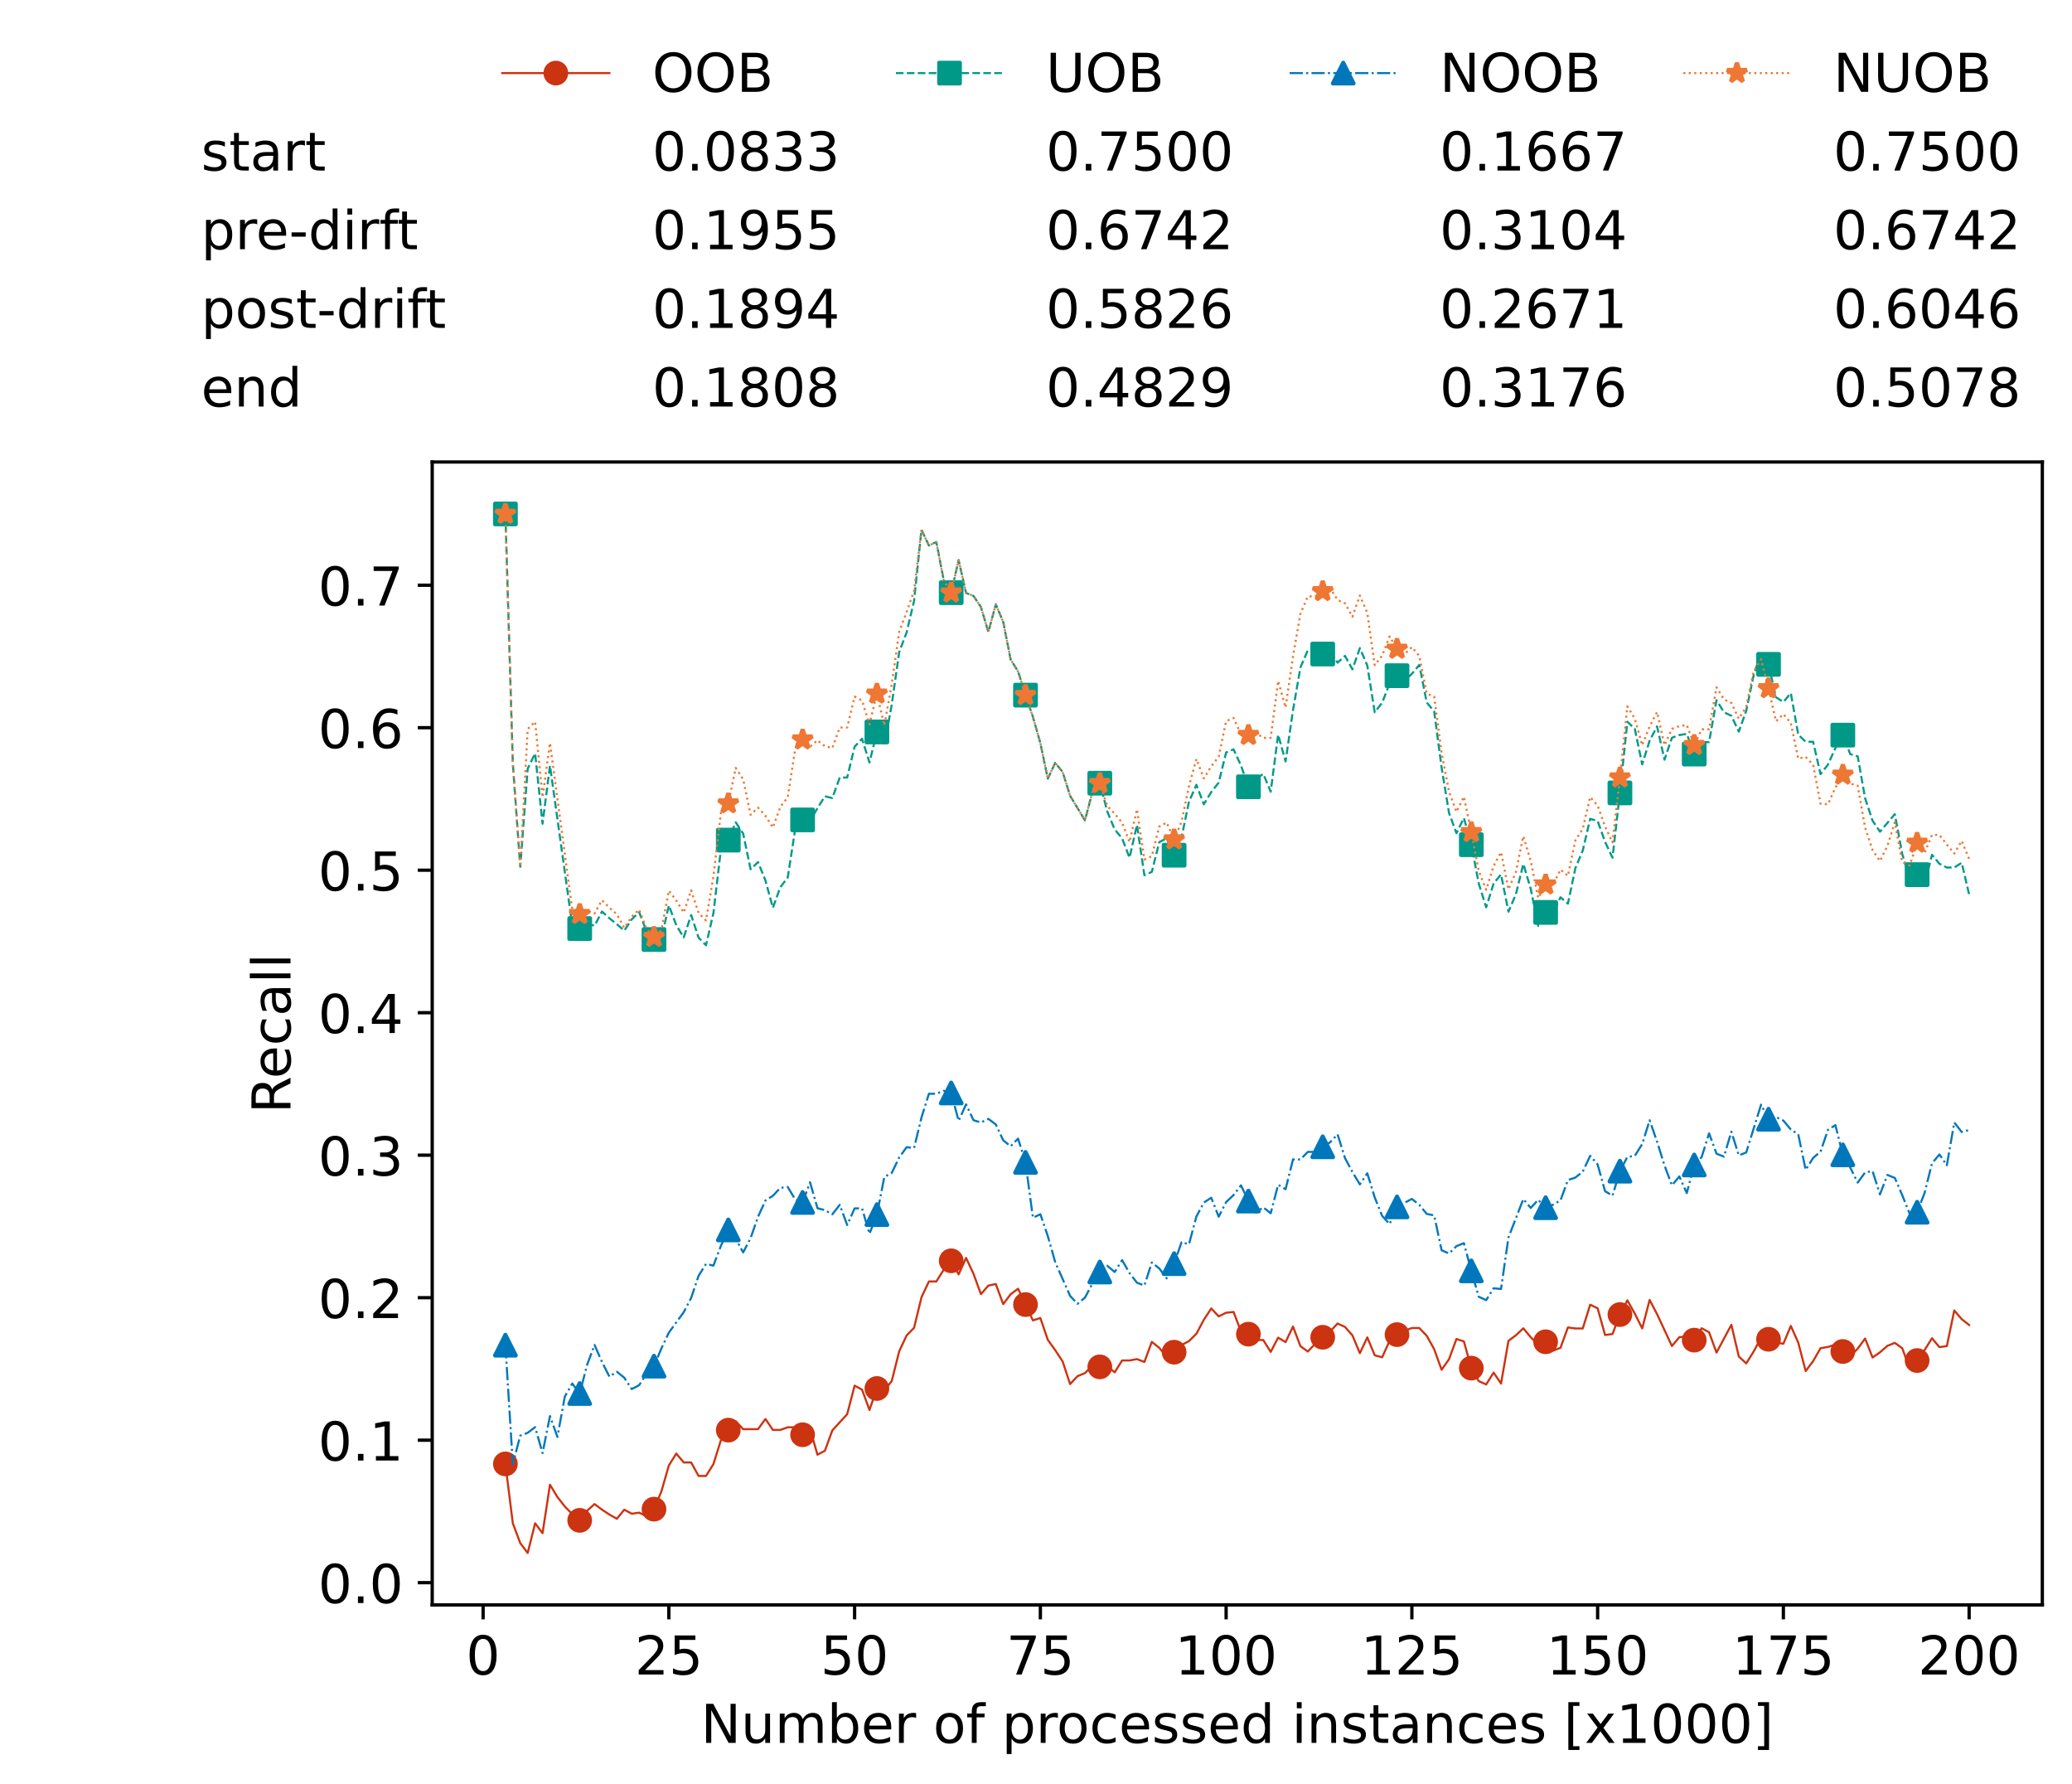 <?xml version="1.0" encoding="utf-8" standalone="no"?>
<!DOCTYPE svg PUBLIC "-//W3C//DTD SVG 1.1//EN"
  "http://www.w3.org/Graphics/SVG/1.1/DTD/svg11.dtd">
<!-- Created with matplotlib (https://matplotlib.org/) -->
<svg height="432.615pt" version="1.1" viewBox="0 0 502.65 432.615" width="502.65pt" xmlns="http://www.w3.org/2000/svg" xmlns:xlink="http://www.w3.org/1999/xlink">
 <defs>
  <style type="text/css">*{stroke-linecap:butt;stroke-linejoin:round;}</style>
 </defs>
 <g id="figure_1">
  <g id="patch_1">
   <path d="M 0 432.615 
L 502.65 432.615 
L 502.65 0 
L 0 0 
z
" style="fill:#ffffff;"/>
  </g>
  <g id="axes_1">
   <g id="patch_2">
    <path d="M 104.85 389.252 
L 495.45 389.252 
L 495.45 112.052 
L 104.85 112.052 
z
" style="fill:#ffffff;"/>
   </g>
   <g id="matplotlib.axis_1">
    <g id="xtick_1">
     <g id="line2d_1">
      <defs>
       <path d="M 0 0 
L 0 3.5 
" id="mf9a8a41fd3" style="stroke:#000000;stroke-width:0.8;"/>
      </defs>
      <g>
       <use style="stroke:#000000;stroke-width:0.8;" x="117.197" xlink:href="#mf9a8a41fd3" y="389.252"/>
      </g>
     </g>
     <g id="text_1">
      <!-- 0 -->
      <g transform="translate(113.061 406.13)scale(0.13 -0.13)">
       <defs>
        <path d="M 31.781 66.406 
Q 24.172 66.406 20.328 58.906 
Q 16.5 51.422 16.5 36.375 
Q 16.5 21.391 20.328 13.891 
Q 24.172 6.391 31.781 6.391 
Q 39.453 6.391 43.281 13.891 
Q 47.125 21.391 47.125 36.375 
Q 47.125 51.422 43.281 58.906 
Q 39.453 66.406 31.781 66.406 
z
M 31.781 74.219 
Q 44.047 74.219 50.516 64.516 
Q 56.984 54.828 56.984 36.375 
Q 56.984 17.969 50.516 8.266 
Q 44.047 -1.422 31.781 -1.422 
Q 19.531 -1.422 13.062 8.266 
Q 6.594 17.969 6.594 36.375 
Q 6.594 54.828 13.062 64.516 
Q 19.531 74.219 31.781 74.219 
z
" id="DejaVuSans-48"/>
       </defs>
       <use xlink:href="#DejaVuSans-48"/>
      </g>
     </g>
    </g>
    <g id="xtick_2">
     <g id="line2d_2">
      <g>
       <use style="stroke:#000000;stroke-width:0.8;" x="162.259" xlink:href="#mf9a8a41fd3" y="389.252"/>
      </g>
     </g>
     <g id="text_2">
      <!-- 25 -->
      <g transform="translate(153.988 406.13)scale(0.13 -0.13)">
       <defs>
        <path d="M 19.188 8.297 
L 53.609 8.297 
L 53.609 0 
L 7.328 0 
L 7.328 8.297 
Q 12.938 14.109 22.625 23.891 
Q 32.328 33.688 34.812 36.531 
Q 39.547 41.844 41.422 45.531 
Q 43.312 49.219 43.312 52.781 
Q 43.312 58.594 39.234 62.25 
Q 35.156 65.922 28.609 65.922 
Q 23.969 65.922 18.812 64.312 
Q 13.672 62.703 7.812 59.422 
L 7.812 69.391 
Q 13.766 71.781 18.938 73 
Q 24.125 74.219 28.422 74.219 
Q 39.75 74.219 46.484 68.547 
Q 53.219 62.891 53.219 53.422 
Q 53.219 48.922 51.531 44.891 
Q 49.859 40.875 45.406 35.406 
Q 44.188 33.984 37.641 27.219 
Q 31.109 20.453 19.188 8.297 
z
" id="DejaVuSans-50"/>
        <path d="M 10.797 72.906 
L 49.516 72.906 
L 49.516 64.594 
L 19.828 64.594 
L 19.828 46.734 
Q 21.969 47.469 24.109 47.828 
Q 26.266 48.188 28.422 48.188 
Q 40.625 48.188 47.75 41.5 
Q 54.891 34.812 54.891 23.391 
Q 54.891 11.625 47.562 5.094 
Q 40.234 -1.422 26.906 -1.422 
Q 22.312 -1.422 17.547 -0.641 
Q 12.797 0.141 7.719 1.703 
L 7.719 11.625 
Q 12.109 9.234 16.797 8.062 
Q 21.484 6.891 26.703 6.891 
Q 35.156 6.891 40.078 11.328 
Q 45.016 15.766 45.016 23.391 
Q 45.016 31 40.078 35.438 
Q 35.156 39.891 26.703 39.891 
Q 22.75 39.891 18.812 39.016 
Q 14.891 38.141 10.797 36.281 
z
" id="DejaVuSans-53"/>
       </defs>
       <use xlink:href="#DejaVuSans-50"/>
       <use x="63.623" xlink:href="#DejaVuSans-53"/>
      </g>
     </g>
    </g>
    <g id="xtick_3">
     <g id="line2d_3">
      <g>
       <use style="stroke:#000000;stroke-width:0.8;" x="207.322" xlink:href="#mf9a8a41fd3" y="389.252"/>
      </g>
     </g>
     <g id="text_3">
      <!-- 50 -->
      <g transform="translate(199.05 406.13)scale(0.13 -0.13)">
       <use xlink:href="#DejaVuSans-53"/>
       <use x="63.623" xlink:href="#DejaVuSans-48"/>
      </g>
     </g>
    </g>
    <g id="xtick_4">
     <g id="line2d_4">
      <g>
       <use style="stroke:#000000;stroke-width:0.8;" x="252.384" xlink:href="#mf9a8a41fd3" y="389.252"/>
      </g>
     </g>
     <g id="text_4">
      <!-- 75 -->
      <g transform="translate(244.113 406.13)scale(0.13 -0.13)">
       <defs>
        <path d="M 8.203 72.906 
L 55.078 72.906 
L 55.078 68.703 
L 28.609 0 
L 18.312 0 
L 43.219 64.594 
L 8.203 64.594 
z
" id="DejaVuSans-55"/>
       </defs>
       <use xlink:href="#DejaVuSans-55"/>
       <use x="63.623" xlink:href="#DejaVuSans-53"/>
      </g>
     </g>
    </g>
    <g id="xtick_5">
     <g id="line2d_5">
      <g>
       <use style="stroke:#000000;stroke-width:0.8;" x="297.446" xlink:href="#mf9a8a41fd3" y="389.252"/>
      </g>
     </g>
     <g id="text_5">
      <!-- 100 -->
      <g transform="translate(285.039 406.13)scale(0.13 -0.13)">
       <defs>
        <path d="M 12.406 8.297 
L 28.516 8.297 
L 28.516 63.922 
L 10.984 60.406 
L 10.984 69.391 
L 28.422 72.906 
L 38.281 72.906 
L 38.281 8.297 
L 54.391 8.297 
L 54.391 0 
L 12.406 0 
z
" id="DejaVuSans-49"/>
       </defs>
       <use xlink:href="#DejaVuSans-49"/>
       <use x="63.623" xlink:href="#DejaVuSans-48"/>
       <use x="127.246" xlink:href="#DejaVuSans-48"/>
      </g>
     </g>
    </g>
    <g id="xtick_6">
     <g id="line2d_6">
      <g>
       <use style="stroke:#000000;stroke-width:0.8;" x="342.509" xlink:href="#mf9a8a41fd3" y="389.252"/>
      </g>
     </g>
     <g id="text_6">
      <!-- 125 -->
      <g transform="translate(330.102 406.13)scale(0.13 -0.13)">
       <use xlink:href="#DejaVuSans-49"/>
       <use x="63.623" xlink:href="#DejaVuSans-50"/>
       <use x="127.246" xlink:href="#DejaVuSans-53"/>
      </g>
     </g>
    </g>
    <g id="xtick_7">
     <g id="line2d_7">
      <g>
       <use style="stroke:#000000;stroke-width:0.8;" x="387.571" xlink:href="#mf9a8a41fd3" y="389.252"/>
      </g>
     </g>
     <g id="text_7">
      <!-- 150 -->
      <g transform="translate(375.164 406.13)scale(0.13 -0.13)">
       <use xlink:href="#DejaVuSans-49"/>
       <use x="63.623" xlink:href="#DejaVuSans-53"/>
       <use x="127.246" xlink:href="#DejaVuSans-48"/>
      </g>
     </g>
    </g>
    <g id="xtick_8">
     <g id="line2d_8">
      <g>
       <use style="stroke:#000000;stroke-width:0.8;" x="432.633" xlink:href="#mf9a8a41fd3" y="389.252"/>
      </g>
     </g>
     <g id="text_8">
      <!-- 175 -->
      <g transform="translate(420.226 406.13)scale(0.13 -0.13)">
       <use xlink:href="#DejaVuSans-49"/>
       <use x="63.623" xlink:href="#DejaVuSans-55"/>
       <use x="127.246" xlink:href="#DejaVuSans-53"/>
      </g>
     </g>
    </g>
    <g id="xtick_9">
     <g id="line2d_9">
      <g>
       <use style="stroke:#000000;stroke-width:0.8;" x="477.695" xlink:href="#mf9a8a41fd3" y="389.252"/>
      </g>
     </g>
     <g id="text_9">
      <!-- 200 -->
      <g transform="translate(465.289 406.13)scale(0.13 -0.13)">
       <use xlink:href="#DejaVuSans-50"/>
       <use x="63.623" xlink:href="#DejaVuSans-48"/>
       <use x="127.246" xlink:href="#DejaVuSans-48"/>
      </g>
     </g>
    </g>
    <g id="text_10">
     <!-- Number of processed instances [x1000] -->
     <g transform="translate(170.025 422.711)scale(0.13 -0.13)">
      <defs>
       <path d="M 9.812 72.906 
L 23.094 72.906 
L 55.422 11.922 
L 55.422 72.906 
L 64.984 72.906 
L 64.984 0 
L 51.703 0 
L 19.391 60.984 
L 19.391 0 
L 9.812 0 
z
" id="DejaVuSans-78"/>
       <path d="M 8.5 21.578 
L 8.5 54.688 
L 17.484 54.688 
L 17.484 21.922 
Q 17.484 14.156 20.5 10.266 
Q 23.531 6.391 29.594 6.391 
Q 36.859 6.391 41.078 11.031 
Q 45.312 15.672 45.312 23.688 
L 45.312 54.688 
L 54.297 54.688 
L 54.297 0 
L 45.312 0 
L 45.312 8.406 
Q 42.047 3.422 37.719 1 
Q 33.406 -1.422 27.688 -1.422 
Q 18.266 -1.422 13.375 4.438 
Q 8.5 10.297 8.5 21.578 
z
M 31.109 56 
z
" id="DejaVuSans-117"/>
       <path d="M 52 44.188 
Q 55.375 50.25 60.062 53.125 
Q 64.75 56 71.094 56 
Q 79.641 56 84.281 50.016 
Q 88.922 44.047 88.922 33.016 
L 88.922 0 
L 79.891 0 
L 79.891 32.719 
Q 79.891 40.578 77.094 44.375 
Q 74.312 48.188 68.609 48.188 
Q 61.625 48.188 57.562 43.547 
Q 53.516 38.922 53.516 30.906 
L 53.516 0 
L 44.484 0 
L 44.484 32.719 
Q 44.484 40.625 41.703 44.406 
Q 38.922 48.188 33.109 48.188 
Q 26.219 48.188 22.156 43.531 
Q 18.109 38.875 18.109 30.906 
L 18.109 0 
L 9.078 0 
L 9.078 54.688 
L 18.109 54.688 
L 18.109 46.188 
Q 21.188 51.219 25.484 53.609 
Q 29.781 56 35.688 56 
Q 41.656 56 45.828 52.969 
Q 50 49.953 52 44.188 
z
" id="DejaVuSans-109"/>
       <path d="M 48.688 27.297 
Q 48.688 37.203 44.609 42.844 
Q 40.531 48.484 33.406 48.484 
Q 26.266 48.484 22.188 42.844 
Q 18.109 37.203 18.109 27.297 
Q 18.109 17.391 22.188 11.75 
Q 26.266 6.109 33.406 6.109 
Q 40.531 6.109 44.609 11.75 
Q 48.688 17.391 48.688 27.297 
z
M 18.109 46.391 
Q 20.953 51.266 25.266 53.625 
Q 29.594 56 35.594 56 
Q 45.562 56 51.781 48.094 
Q 58.016 40.188 58.016 27.297 
Q 58.016 14.406 51.781 6.484 
Q 45.562 -1.422 35.594 -1.422 
Q 29.594 -1.422 25.266 0.953 
Q 20.953 3.328 18.109 8.203 
L 18.109 0 
L 9.078 0 
L 9.078 75.984 
L 18.109 75.984 
z
" id="DejaVuSans-98"/>
       <path d="M 56.203 29.594 
L 56.203 25.203 
L 14.891 25.203 
Q 15.484 15.922 20.484 11.062 
Q 25.484 6.203 34.422 6.203 
Q 39.594 6.203 44.453 7.469 
Q 49.312 8.734 54.109 11.281 
L 54.109 2.781 
Q 49.266 0.734 44.188 -0.344 
Q 39.109 -1.422 33.891 -1.422 
Q 20.797 -1.422 13.156 6.188 
Q 5.516 13.812 5.516 26.812 
Q 5.516 40.234 12.766 48.109 
Q 20.016 56 32.328 56 
Q 43.359 56 49.781 48.891 
Q 56.203 41.797 56.203 29.594 
z
M 47.219 32.234 
Q 47.125 39.594 43.094 43.984 
Q 39.062 48.391 32.422 48.391 
Q 24.906 48.391 20.391 44.141 
Q 15.875 39.891 15.188 32.172 
z
" id="DejaVuSans-101"/>
       <path d="M 41.109 46.297 
Q 39.594 47.172 37.812 47.578 
Q 36.031 48 33.891 48 
Q 26.266 48 22.188 43.047 
Q 18.109 38.094 18.109 28.812 
L 18.109 0 
L 9.078 0 
L 9.078 54.688 
L 18.109 54.688 
L 18.109 46.188 
Q 20.953 51.172 25.484 53.578 
Q 30.031 56 36.531 56 
Q 37.453 56 38.578 55.875 
Q 39.703 55.766 41.062 55.516 
z
" id="DejaVuSans-114"/>
       <path id="DejaVuSans-32"/>
       <path d="M 30.609 48.391 
Q 23.391 48.391 19.188 42.75 
Q 14.984 37.109 14.984 27.297 
Q 14.984 17.484 19.156 11.844 
Q 23.344 6.203 30.609 6.203 
Q 37.797 6.203 41.984 11.859 
Q 46.188 17.531 46.188 27.297 
Q 46.188 37.016 41.984 42.703 
Q 37.797 48.391 30.609 48.391 
z
M 30.609 56 
Q 42.328 56 49.016 48.375 
Q 55.719 40.766 55.719 27.297 
Q 55.719 13.875 49.016 6.219 
Q 42.328 -1.422 30.609 -1.422 
Q 18.844 -1.422 12.172 6.219 
Q 5.516 13.875 5.516 27.297 
Q 5.516 40.766 12.172 48.375 
Q 18.844 56 30.609 56 
z
" id="DejaVuSans-111"/>
       <path d="M 37.109 75.984 
L 37.109 68.5 
L 28.516 68.5 
Q 23.688 68.5 21.797 66.547 
Q 19.922 64.594 19.922 59.516 
L 19.922 54.688 
L 34.719 54.688 
L 34.719 47.703 
L 19.922 47.703 
L 19.922 0 
L 10.891 0 
L 10.891 47.703 
L 2.297 47.703 
L 2.297 54.688 
L 10.891 54.688 
L 10.891 58.5 
Q 10.891 67.625 15.141 71.797 
Q 19.391 75.984 28.609 75.984 
z
" id="DejaVuSans-102"/>
       <path d="M 18.109 8.203 
L 18.109 -20.797 
L 9.078 -20.797 
L 9.078 54.688 
L 18.109 54.688 
L 18.109 46.391 
Q 20.953 51.266 25.266 53.625 
Q 29.594 56 35.594 56 
Q 45.562 56 51.781 48.094 
Q 58.016 40.188 58.016 27.297 
Q 58.016 14.406 51.781 6.484 
Q 45.562 -1.422 35.594 -1.422 
Q 29.594 -1.422 25.266 0.953 
Q 20.953 3.328 18.109 8.203 
z
M 48.688 27.297 
Q 48.688 37.203 44.609 42.844 
Q 40.531 48.484 33.406 48.484 
Q 26.266 48.484 22.188 42.844 
Q 18.109 37.203 18.109 27.297 
Q 18.109 17.391 22.188 11.75 
Q 26.266 6.109 33.406 6.109 
Q 40.531 6.109 44.609 11.75 
Q 48.688 17.391 48.688 27.297 
z
" id="DejaVuSans-112"/>
       <path d="M 48.781 52.594 
L 48.781 44.188 
Q 44.969 46.297 41.141 47.344 
Q 37.312 48.391 33.406 48.391 
Q 24.656 48.391 19.812 42.844 
Q 14.984 37.312 14.984 27.297 
Q 14.984 17.281 19.812 11.734 
Q 24.656 6.203 33.406 6.203 
Q 37.312 6.203 41.141 7.25 
Q 44.969 8.297 48.781 10.406 
L 48.781 2.094 
Q 45.016 0.344 40.984 -0.531 
Q 36.969 -1.422 32.422 -1.422 
Q 20.062 -1.422 12.781 6.344 
Q 5.516 14.109 5.516 27.297 
Q 5.516 40.672 12.859 48.328 
Q 20.219 56 33.016 56 
Q 37.156 56 41.109 55.141 
Q 45.062 54.297 48.781 52.594 
z
" id="DejaVuSans-99"/>
       <path d="M 44.281 53.078 
L 44.281 44.578 
Q 40.484 46.531 36.375 47.5 
Q 32.281 48.484 27.875 48.484 
Q 21.188 48.484 17.844 46.438 
Q 14.5 44.391 14.5 40.281 
Q 14.5 37.156 16.891 35.375 
Q 19.281 33.594 26.516 31.984 
L 29.594 31.297 
Q 39.156 29.25 43.188 25.516 
Q 47.219 21.781 47.219 15.094 
Q 47.219 7.469 41.188 3.016 
Q 35.156 -1.422 24.609 -1.422 
Q 20.219 -1.422 15.453 -0.562 
Q 10.688 0.297 5.422 2 
L 5.422 11.281 
Q 10.406 8.688 15.234 7.391 
Q 20.062 6.109 24.812 6.109 
Q 31.156 6.109 34.562 8.281 
Q 37.984 10.453 37.984 14.406 
Q 37.984 18.062 35.516 20.016 
Q 33.062 21.969 24.703 23.781 
L 21.578 24.516 
Q 13.234 26.266 9.516 29.906 
Q 5.812 33.547 5.812 39.891 
Q 5.812 47.609 11.281 51.797 
Q 16.75 56 26.812 56 
Q 31.781 56 36.172 55.266 
Q 40.578 54.547 44.281 53.078 
z
" id="DejaVuSans-115"/>
       <path d="M 45.406 46.391 
L 45.406 75.984 
L 54.391 75.984 
L 54.391 0 
L 45.406 0 
L 45.406 8.203 
Q 42.578 3.328 38.25 0.953 
Q 33.938 -1.422 27.875 -1.422 
Q 17.969 -1.422 11.734 6.484 
Q 5.516 14.406 5.516 27.297 
Q 5.516 40.188 11.734 48.094 
Q 17.969 56 27.875 56 
Q 33.938 56 38.25 53.625 
Q 42.578 51.266 45.406 46.391 
z
M 14.797 27.297 
Q 14.797 17.391 18.875 11.75 
Q 22.953 6.109 30.078 6.109 
Q 37.203 6.109 41.297 11.75 
Q 45.406 17.391 45.406 27.297 
Q 45.406 37.203 41.297 42.844 
Q 37.203 48.484 30.078 48.484 
Q 22.953 48.484 18.875 42.844 
Q 14.797 37.203 14.797 27.297 
z
" id="DejaVuSans-100"/>
       <path d="M 9.422 54.688 
L 18.406 54.688 
L 18.406 0 
L 9.422 0 
z
M 9.422 75.984 
L 18.406 75.984 
L 18.406 64.594 
L 9.422 64.594 
z
" id="DejaVuSans-105"/>
       <path d="M 54.891 33.016 
L 54.891 0 
L 45.906 0 
L 45.906 32.719 
Q 45.906 40.484 42.875 44.328 
Q 39.844 48.188 33.797 48.188 
Q 26.516 48.188 22.312 43.547 
Q 18.109 38.922 18.109 30.906 
L 18.109 0 
L 9.078 0 
L 9.078 54.688 
L 18.109 54.688 
L 18.109 46.188 
Q 21.344 51.125 25.703 53.562 
Q 30.078 56 35.797 56 
Q 45.219 56 50.047 50.172 
Q 54.891 44.344 54.891 33.016 
z
" id="DejaVuSans-110"/>
       <path d="M 18.312 70.219 
L 18.312 54.688 
L 36.812 54.688 
L 36.812 47.703 
L 18.312 47.703 
L 18.312 18.016 
Q 18.312 11.328 20.141 9.422 
Q 21.969 7.516 27.594 7.516 
L 36.812 7.516 
L 36.812 0 
L 27.594 0 
Q 17.188 0 13.234 3.875 
Q 9.281 7.766 9.281 18.016 
L 9.281 47.703 
L 2.688 47.703 
L 2.688 54.688 
L 9.281 54.688 
L 9.281 70.219 
z
" id="DejaVuSans-116"/>
       <path d="M 34.281 27.484 
Q 23.391 27.484 19.188 25 
Q 14.984 22.516 14.984 16.5 
Q 14.984 11.719 18.141 8.906 
Q 21.297 6.109 26.703 6.109 
Q 34.188 6.109 38.703 11.406 
Q 43.219 16.703 43.219 25.484 
L 43.219 27.484 
z
M 52.203 31.203 
L 52.203 0 
L 43.219 0 
L 43.219 8.297 
Q 40.141 3.328 35.547 0.953 
Q 30.953 -1.422 24.312 -1.422 
Q 15.922 -1.422 10.953 3.297 
Q 6 8.016 6 15.922 
Q 6 25.141 12.172 29.828 
Q 18.359 34.516 30.609 34.516 
L 43.219 34.516 
L 43.219 35.406 
Q 43.219 41.609 39.141 45 
Q 35.062 48.391 27.688 48.391 
Q 23 48.391 18.547 47.266 
Q 14.109 46.141 10.016 43.891 
L 10.016 52.203 
Q 14.938 54.109 19.578 55.047 
Q 24.219 56 28.609 56 
Q 40.484 56 46.344 49.844 
Q 52.203 43.703 52.203 31.203 
z
" id="DejaVuSans-97"/>
       <path d="M 8.594 75.984 
L 29.297 75.984 
L 29.297 69 
L 17.578 69 
L 17.578 -6.203 
L 29.297 -6.203 
L 29.297 -13.188 
L 8.594 -13.188 
z
" id="DejaVuSans-91"/>
       <path d="M 54.891 54.688 
L 35.109 28.078 
L 55.906 0 
L 45.312 0 
L 29.391 21.484 
L 13.484 0 
L 2.875 0 
L 24.125 28.609 
L 4.688 54.688 
L 15.281 54.688 
L 29.781 35.203 
L 44.281 54.688 
z
" id="DejaVuSans-120"/>
       <path d="M 30.422 75.984 
L 30.422 -13.188 
L 9.719 -13.188 
L 9.719 -6.203 
L 21.391 -6.203 
L 21.391 69 
L 9.719 69 
L 9.719 75.984 
z
" id="DejaVuSans-93"/>
      </defs>
      <use xlink:href="#DejaVuSans-78"/>
      <use x="74.805" xlink:href="#DejaVuSans-117"/>
      <use x="138.184" xlink:href="#DejaVuSans-109"/>
      <use x="235.596" xlink:href="#DejaVuSans-98"/>
      <use x="299.072" xlink:href="#DejaVuSans-101"/>
      <use x="360.596" xlink:href="#DejaVuSans-114"/>
      <use x="401.709" xlink:href="#DejaVuSans-32"/>
      <use x="433.496" xlink:href="#DejaVuSans-111"/>
      <use x="494.678" xlink:href="#DejaVuSans-102"/>
      <use x="529.883" xlink:href="#DejaVuSans-32"/>
      <use x="561.67" xlink:href="#DejaVuSans-112"/>
      <use x="625.146" xlink:href="#DejaVuSans-114"/>
      <use x="664.01" xlink:href="#DejaVuSans-111"/>
      <use x="725.191" xlink:href="#DejaVuSans-99"/>
      <use x="780.172" xlink:href="#DejaVuSans-101"/>
      <use x="841.695" xlink:href="#DejaVuSans-115"/>
      <use x="893.795" xlink:href="#DejaVuSans-115"/>
      <use x="945.895" xlink:href="#DejaVuSans-101"/>
      <use x="1007.418" xlink:href="#DejaVuSans-100"/>
      <use x="1070.895" xlink:href="#DejaVuSans-32"/>
      <use x="1102.682" xlink:href="#DejaVuSans-105"/>
      <use x="1130.465" xlink:href="#DejaVuSans-110"/>
      <use x="1193.844" xlink:href="#DejaVuSans-115"/>
      <use x="1245.943" xlink:href="#DejaVuSans-116"/>
      <use x="1285.152" xlink:href="#DejaVuSans-97"/>
      <use x="1346.432" xlink:href="#DejaVuSans-110"/>
      <use x="1409.811" xlink:href="#DejaVuSans-99"/>
      <use x="1464.791" xlink:href="#DejaVuSans-101"/>
      <use x="1526.314" xlink:href="#DejaVuSans-115"/>
      <use x="1578.414" xlink:href="#DejaVuSans-32"/>
      <use x="1610.201" xlink:href="#DejaVuSans-91"/>
      <use x="1649.215" xlink:href="#DejaVuSans-120"/>
      <use x="1708.395" xlink:href="#DejaVuSans-49"/>
      <use x="1772.018" xlink:href="#DejaVuSans-48"/>
      <use x="1835.641" xlink:href="#DejaVuSans-48"/>
      <use x="1899.264" xlink:href="#DejaVuSans-48"/>
      <use x="1962.887" xlink:href="#DejaVuSans-93"/>
     </g>
    </g>
   </g>
   <g id="matplotlib.axis_2">
    <g id="ytick_1">
     <g id="line2d_10">
      <defs>
       <path d="M 0 0 
L -3.5 0 
" id="m0002c3a8ef" style="stroke:#000000;stroke-width:0.8;"/>
      </defs>
      <g>
       <use style="stroke:#000000;stroke-width:0.8;" x="104.85" xlink:href="#m0002c3a8ef" y="383.852"/>
      </g>
     </g>
     <g id="text_11">
      <!-- 0.0 -->
      <g transform="translate(77.176 388.791)scale(0.13 -0.13)">
       <defs>
        <path d="M 10.688 12.406 
L 21 12.406 
L 21 0 
L 10.688 0 
z
" id="DejaVuSans-46"/>
       </defs>
       <use xlink:href="#DejaVuSans-48"/>
       <use x="63.623" xlink:href="#DejaVuSans-46"/>
       <use x="95.41" xlink:href="#DejaVuSans-48"/>
      </g>
     </g>
    </g>
    <g id="ytick_2">
     <g id="line2d_11">
      <g>
       <use style="stroke:#000000;stroke-width:0.8;" x="104.85" xlink:href="#m0002c3a8ef" y="349.292"/>
      </g>
     </g>
     <g id="text_12">
      <!-- 0.1 -->
      <g transform="translate(77.176 354.231)scale(0.13 -0.13)">
       <use xlink:href="#DejaVuSans-48"/>
       <use x="63.623" xlink:href="#DejaVuSans-46"/>
       <use x="95.41" xlink:href="#DejaVuSans-49"/>
      </g>
     </g>
    </g>
    <g id="ytick_3">
     <g id="line2d_12">
      <g>
       <use style="stroke:#000000;stroke-width:0.8;" x="104.85" xlink:href="#m0002c3a8ef" y="314.732"/>
      </g>
     </g>
     <g id="text_13">
      <!-- 0.2 -->
      <g transform="translate(77.176 319.671)scale(0.13 -0.13)">
       <use xlink:href="#DejaVuSans-48"/>
       <use x="63.623" xlink:href="#DejaVuSans-46"/>
       <use x="95.41" xlink:href="#DejaVuSans-50"/>
      </g>
     </g>
    </g>
    <g id="ytick_4">
     <g id="line2d_13">
      <g>
       <use style="stroke:#000000;stroke-width:0.8;" x="104.85" xlink:href="#m0002c3a8ef" y="280.172"/>
      </g>
     </g>
     <g id="text_14">
      <!-- 0.3 -->
      <g transform="translate(77.176 285.111)scale(0.13 -0.13)">
       <defs>
        <path d="M 40.578 39.312 
Q 47.656 37.797 51.625 33 
Q 55.609 28.219 55.609 21.188 
Q 55.609 10.406 48.188 4.484 
Q 40.766 -1.422 27.094 -1.422 
Q 22.516 -1.422 17.656 -0.516 
Q 12.797 0.391 7.625 2.203 
L 7.625 11.719 
Q 11.719 9.328 16.594 8.109 
Q 21.484 6.891 26.812 6.891 
Q 36.078 6.891 40.938 10.547 
Q 45.797 14.203 45.797 21.188 
Q 45.797 27.641 41.281 31.266 
Q 36.766 34.906 28.719 34.906 
L 20.219 34.906 
L 20.219 43.016 
L 29.109 43.016 
Q 36.375 43.016 40.234 45.922 
Q 44.094 48.828 44.094 54.297 
Q 44.094 59.906 40.109 62.906 
Q 36.141 65.922 28.719 65.922 
Q 24.656 65.922 20.016 65.031 
Q 15.375 64.156 9.812 62.312 
L 9.812 71.094 
Q 15.438 72.656 20.344 73.438 
Q 25.25 74.219 29.594 74.219 
Q 40.828 74.219 47.359 69.109 
Q 53.906 64.016 53.906 55.328 
Q 53.906 49.266 50.438 45.094 
Q 46.969 40.922 40.578 39.312 
z
" id="DejaVuSans-51"/>
       </defs>
       <use xlink:href="#DejaVuSans-48"/>
       <use x="63.623" xlink:href="#DejaVuSans-46"/>
       <use x="95.41" xlink:href="#DejaVuSans-51"/>
      </g>
     </g>
    </g>
    <g id="ytick_5">
     <g id="line2d_14">
      <g>
       <use style="stroke:#000000;stroke-width:0.8;" x="104.85" xlink:href="#m0002c3a8ef" y="245.612"/>
      </g>
     </g>
     <g id="text_15">
      <!-- 0.4 -->
      <g transform="translate(77.176 250.551)scale(0.13 -0.13)">
       <defs>
        <path d="M 37.797 64.312 
L 12.891 25.391 
L 37.797 25.391 
z
M 35.203 72.906 
L 47.609 72.906 
L 47.609 25.391 
L 58.016 25.391 
L 58.016 17.188 
L 47.609 17.188 
L 47.609 0 
L 37.797 0 
L 37.797 17.188 
L 4.891 17.188 
L 4.891 26.703 
z
" id="DejaVuSans-52"/>
       </defs>
       <use xlink:href="#DejaVuSans-48"/>
       <use x="63.623" xlink:href="#DejaVuSans-46"/>
       <use x="95.41" xlink:href="#DejaVuSans-52"/>
      </g>
     </g>
    </g>
    <g id="ytick_6">
     <g id="line2d_15">
      <g>
       <use style="stroke:#000000;stroke-width:0.8;" x="104.85" xlink:href="#m0002c3a8ef" y="211.052"/>
      </g>
     </g>
     <g id="text_16">
      <!-- 0.5 -->
      <g transform="translate(77.176 215.991)scale(0.13 -0.13)">
       <use xlink:href="#DejaVuSans-48"/>
       <use x="63.623" xlink:href="#DejaVuSans-46"/>
       <use x="95.41" xlink:href="#DejaVuSans-53"/>
      </g>
     </g>
    </g>
    <g id="ytick_7">
     <g id="line2d_16">
      <g>
       <use style="stroke:#000000;stroke-width:0.8;" x="104.85" xlink:href="#m0002c3a8ef" y="176.492"/>
      </g>
     </g>
     <g id="text_17">
      <!-- 0.6 -->
      <g transform="translate(77.176 181.431)scale(0.13 -0.13)">
       <defs>
        <path d="M 33.016 40.375 
Q 26.375 40.375 22.484 35.828 
Q 18.609 31.297 18.609 23.391 
Q 18.609 15.531 22.484 10.953 
Q 26.375 6.391 33.016 6.391 
Q 39.656 6.391 43.531 10.953 
Q 47.406 15.531 47.406 23.391 
Q 47.406 31.297 43.531 35.828 
Q 39.656 40.375 33.016 40.375 
z
M 52.594 71.297 
L 52.594 62.312 
Q 48.875 64.062 45.094 64.984 
Q 41.312 65.922 37.594 65.922 
Q 27.828 65.922 22.672 59.328 
Q 17.531 52.734 16.797 39.406 
Q 19.672 43.656 24.016 45.922 
Q 28.375 48.188 33.594 48.188 
Q 44.578 48.188 50.953 41.516 
Q 57.328 34.859 57.328 23.391 
Q 57.328 12.156 50.688 5.359 
Q 44.047 -1.422 33.016 -1.422 
Q 20.359 -1.422 13.672 8.266 
Q 6.984 17.969 6.984 36.375 
Q 6.984 53.656 15.188 63.938 
Q 23.391 74.219 37.203 74.219 
Q 40.922 74.219 44.703 73.484 
Q 48.484 72.75 52.594 71.297 
z
" id="DejaVuSans-54"/>
       </defs>
       <use xlink:href="#DejaVuSans-48"/>
       <use x="63.623" xlink:href="#DejaVuSans-46"/>
       <use x="95.41" xlink:href="#DejaVuSans-54"/>
      </g>
     </g>
    </g>
    <g id="ytick_8">
     <g id="line2d_17">
      <g>
       <use style="stroke:#000000;stroke-width:0.8;" x="104.85" xlink:href="#m0002c3a8ef" y="141.932"/>
      </g>
     </g>
     <g id="text_18">
      <!-- 0.7 -->
      <g transform="translate(77.176 146.871)scale(0.13 -0.13)">
       <use xlink:href="#DejaVuSans-48"/>
       <use x="63.623" xlink:href="#DejaVuSans-46"/>
       <use x="95.41" xlink:href="#DejaVuSans-55"/>
      </g>
     </g>
    </g>
    <g id="text_19">
     <!-- Recall -->
     <g transform="translate(70.472 270.044)rotate(-90)scale(0.13 -0.13)">
      <defs>
       <path d="M 44.391 34.188 
Q 47.562 33.109 50.562 29.594 
Q 53.562 26.078 56.594 19.922 
L 66.609 0 
L 56 0 
L 46.688 18.703 
Q 43.062 26.031 39.672 28.422 
Q 36.281 30.812 30.422 30.812 
L 19.672 30.812 
L 19.672 0 
L 9.812 0 
L 9.812 72.906 
L 32.078 72.906 
Q 44.578 72.906 50.734 67.672 
Q 56.891 62.453 56.891 51.906 
Q 56.891 45.016 53.688 40.469 
Q 50.484 35.938 44.391 34.188 
z
M 19.672 64.797 
L 19.672 38.922 
L 32.078 38.922 
Q 39.203 38.922 42.844 42.219 
Q 46.484 45.516 46.484 51.906 
Q 46.484 58.297 42.844 61.547 
Q 39.203 64.797 32.078 64.797 
z
" id="DejaVuSans-82"/>
       <path d="M 9.422 75.984 
L 18.406 75.984 
L 18.406 0 
L 9.422 0 
z
" id="DejaVuSans-108"/>
      </defs>
      <use xlink:href="#DejaVuSans-82"/>
      <use x="64.982" xlink:href="#DejaVuSans-101"/>
      <use x="126.506" xlink:href="#DejaVuSans-99"/>
      <use x="181.486" xlink:href="#DejaVuSans-97"/>
      <use x="242.766" xlink:href="#DejaVuSans-108"/>
      <use x="270.549" xlink:href="#DejaVuSans-108"/>
     </g>
    </g>
   </g>
   <g id="line2d_18"/>
   <g id="line2d_19"/>
   <g id="line2d_20"/>
   <g id="line2d_21"/>
   <g id="line2d_22"/>
   <g id="line2d_23">
    <path clip-path="url(#p2f1125d161)" d="M 122.605 355.052 
L 124.407 369.452 
L 126.21 374.252 
L 128.012 376.652 
L 129.815 369.452 
L 131.617 371.852 
L 133.419 360.101 
L 135.222 363.07 
L 137.024 365.379 
L 138.827 367.226 
L 140.629 368.738 
L 142.432 366.397 
L 144.234 364.786 
L 146.037 366.148 
L 147.839 367.328 
L 149.642 368.361 
L 151.444 366.145 
L 153.247 367.128 
L 155.049 366.872 
L 156.852 367.721 
L 158.654 366.019 
L 160.457 361.699 
L 162.259 355.415 
L 164.062 352.535 
L 165.864 354.695 
L 167.667 354.695 
L 169.469 357.968 
L 171.272 357.968 
L 173.074 355.088 
L 174.877 349.328 
L 176.679 346.859 
L 178.482 344.699 
L 180.284 346.619 
L 183.889 346.619 
L 185.692 344.151 
L 187.494 346.809 
L 189.297 346.809 
L 191.099 346.161 
L 192.902 346.161 
L 194.704 347.974 
L 196.507 346.534 
L 198.309 352.817 
L 200.112 351.857 
L 201.914 346.92 
L 205.519 342.984 
L 207.322 336.072 
L 209.124 337.032 
L 210.927 341.969 
L 212.729 336.758 
L 214.532 337.238 
L 216.334 334.934 
L 218.137 327.734 
L 219.939 323.894 
L 221.742 322.043 
L 223.544 314.637 
L 225.347 310.797 
L 227.149 310.797 
L 228.952 307.917 
L 230.754 305.79 
L 232.557 309.082 
L 234.359 305.094 
L 236.162 308.934 
L 237.964 313.871 
L 239.767 311.803 
L 241.569 311.419 
L 243.372 316.298 
L 245.174 313.898 
L 246.976 312.561 
L 250.581 320.241 
L 252.384 319.665 
L 254.186 324.945 
L 255.989 327.456 
L 257.791 330.205 
L 259.594 335.691 
L 261.396 333.771 
L 263.199 333.03 
L 265.001 331.197 
L 266.804 331.512 
L 268.606 331.322 
L 270.409 332.841 
L 272.211 329.961 
L 274.014 329.961 
L 275.816 329.629 
L 277.619 330.327 
L 279.421 325.448 
L 281.224 326.888 
L 283.026 329.048 
L 284.829 327.951 
L 286.631 326.223 
L 288.434 325.263 
L 290.236 323.48 
L 292.039 320.096 
L 293.841 317.347 
L 295.644 319.267 
L 297.446 318.381 
L 299.249 318.191 
L 301.051 322.904 
L 302.854 323.577 
L 304.656 325.001 
L 306.459 325.001 
L 308.261 327.881 
L 310.064 324.425 
L 311.866 325.505 
L 313.669 321.735 
L 315.471 326.487 
L 317.274 327.796 
L 319.076 325.876 
L 322.681 322.919 
L 324.484 320.999 
L 326.286 321.822 
L 328.089 323.877 
L 329.891 328.197 
L 331.694 324.357 
L 333.496 328.699 
L 335.299 329.197 
L 337.101 325.21 
L 338.904 323.69 
L 340.706 322.765 
L 342.509 322.091 
L 344.311 322.091 
L 346.114 323.977 
L 347.916 327.217 
L 349.719 332.209 
L 351.521 329.656 
L 353.324 324.747 
L 355.126 325.337 
L 356.928 331.817 
L 358.731 334.959 
L 360.533 335.782 
L 362.336 332.902 
L 364.138 335.561 
L 365.941 325.193 
L 367.743 323.849 
L 369.546 322.165 
L 371.348 324.325 
L 373.151 326.153 
L 374.953 325.428 
L 376.756 327.588 
L 378.558 326.889 
L 380.361 321.952 
L 382.163 322.194 
L 383.966 322.194 
L 385.768 316.434 
L 387.571 317.307 
L 389.373 323.787 
L 391.176 323.545 
L 392.978 318.832 
L 394.781 315.376 
L 396.583 318.585 
L 398.386 322.185 
L 400.188 315.273 
L 401.991 318.729 
L 405.596 326.461 
L 407.398 324.301 
L 409.201 324.157 
L 411.003 325.03 
L 412.806 322.15 
L 414.608 323.11 
L 416.411 328.047 
L 420.016 321.312 
L 421.818 328.992 
L 423.621 330.672 
L 425.423 327.792 
L 427.226 324.426 
L 429.028 324.819 
L 430.831 325.616 
L 432.633 325.904 
L 434.436 321.584 
L 436.238 325.616 
L 438.041 332.528 
L 439.843 330.128 
L 441.646 326.986 
L 443.448 326.678 
L 445.251 326.102 
L 447.053 327.782 
L 448.856 328.934 
L 450.658 327.101 
L 452.461 324.633 
L 454.263 329.241 
L 456.066 327.984 
L 457.868 326.413 
L 459.671 325.693 
L 461.473 327.002 
L 463.276 331.939 
L 465.078 329.975 
L 466.881 327.45 
L 468.683 324.57 
L 470.485 326.73 
L 472.288 326.468 
L 474.09 317.828 
L 475.893 319.94 
L 477.695 321.354 
L 477.695 321.354 
" style="fill:none;stroke:#cc3311;stroke-linecap:square;stroke-width:0.5;"/>
    <defs>
     <path d="M 0 2.5 
C 0.663 2.5 1.299 2.237 1.768 1.768 
C 2.237 1.299 2.5 0.663 2.5 0 
C 2.5 -0.663 2.237 -1.299 1.768 -1.768 
C 1.299 -2.237 0.663 -2.5 0 -2.5 
C -0.663 -2.5 -1.299 -2.237 -1.768 -1.768 
C -2.237 -1.299 -2.5 -0.663 -2.5 0 
C -2.5 0.663 -2.237 1.299 -1.768 1.768 
C -1.299 2.237 -0.663 2.5 0 2.5 
z
" id="mc9bffc3f80" style="stroke:#cc3311;"/>
    </defs>
    <g clip-path="url(#p2f1125d161)">
     <use style="fill:#cc3311;stroke:#cc3311;" x="122.605" xlink:href="#mc9bffc3f80" y="355.052"/>
     <use style="fill:#cc3311;stroke:#cc3311;" x="140.629" xlink:href="#mc9bffc3f80" y="368.738"/>
     <use style="fill:#cc3311;stroke:#cc3311;" x="158.654" xlink:href="#mc9bffc3f80" y="366.019"/>
     <use style="fill:#cc3311;stroke:#cc3311;" x="176.679" xlink:href="#mc9bffc3f80" y="346.859"/>
     <use style="fill:#cc3311;stroke:#cc3311;" x="194.704" xlink:href="#mc9bffc3f80" y="347.974"/>
     <use style="fill:#cc3311;stroke:#cc3311;" x="212.729" xlink:href="#mc9bffc3f80" y="336.758"/>
     <use style="fill:#cc3311;stroke:#cc3311;" x="230.754" xlink:href="#mc9bffc3f80" y="305.79"/>
     <use style="fill:#cc3311;stroke:#cc3311;" x="248.779" xlink:href="#mc9bffc3f80" y="316.401"/>
     <use style="fill:#cc3311;stroke:#cc3311;" x="266.804" xlink:href="#mc9bffc3f80" y="331.512"/>
     <use style="fill:#cc3311;stroke:#cc3311;" x="284.829" xlink:href="#mc9bffc3f80" y="327.951"/>
     <use style="fill:#cc3311;stroke:#cc3311;" x="302.854" xlink:href="#mc9bffc3f80" y="323.577"/>
     <use style="fill:#cc3311;stroke:#cc3311;" x="320.879" xlink:href="#mc9bffc3f80" y="324.333"/>
     <use style="fill:#cc3311;stroke:#cc3311;" x="338.904" xlink:href="#mc9bffc3f80" y="323.69"/>
     <use style="fill:#cc3311;stroke:#cc3311;" x="356.928" xlink:href="#mc9bffc3f80" y="331.817"/>
     <use style="fill:#cc3311;stroke:#cc3311;" x="374.953" xlink:href="#mc9bffc3f80" y="325.428"/>
     <use style="fill:#cc3311;stroke:#cc3311;" x="392.978" xlink:href="#mc9bffc3f80" y="318.832"/>
     <use style="fill:#cc3311;stroke:#cc3311;" x="411.003" xlink:href="#mc9bffc3f80" y="325.03"/>
     <use style="fill:#cc3311;stroke:#cc3311;" x="429.028" xlink:href="#mc9bffc3f80" y="324.819"/>
     <use style="fill:#cc3311;stroke:#cc3311;" x="447.053" xlink:href="#mc9bffc3f80" y="327.782"/>
     <use style="fill:#cc3311;stroke:#cc3311;" x="465.078" xlink:href="#mc9bffc3f80" y="329.975"/>
    </g>
   </g>
   <g id="line2d_24"/>
   <g id="line2d_25"/>
   <g id="line2d_26"/>
   <g id="line2d_27"/>
   <g id="line2d_28">
    <path clip-path="url(#p2f1125d161)" d="M 122.605 124.652 
L 124.407 185.132 
L 126.21 210.229 
L 128.012 186.435 
L 129.815 182.718 
L 131.617 199.783 
L 133.419 185.684 
L 138.827 224.463 
L 140.629 225.208 
L 142.432 224.028 
L 144.234 224.507 
L 146.037 221.077 
L 147.839 222.713 
L 149.642 224.144 
L 151.444 225.719 
L 153.247 222.985 
L 155.049 221.22 
L 156.852 225.895 
L 158.654 227.859 
L 160.457 227.571 
L 162.259 219.604 
L 164.062 224.404 
L 165.864 227.35 
L 167.667 221.919 
L 169.469 227.417 
L 171.272 229.25 
L 173.074 221.433 
L 174.877 206.073 
L 176.679 203.758 
L 178.482 199.438 
L 180.284 202.181 
L 182.087 210.821 
L 183.889 209.093 
L 185.692 213.537 
L 187.494 220.183 
L 189.297 215.191 
L 191.099 212.815 
L 192.902 201.151 
L 194.704 198.855 
L 196.507 199.143 
L 198.309 196.001 
L 200.112 193.121 
L 201.914 193.57 
L 203.717 188.578 
L 205.519 188.578 
L 207.322 181.09 
L 209.124 179.17 
L 210.927 184.93 
L 212.729 177.524 
L 214.532 180.884 
L 216.334 170.845 
L 218.137 158.173 
L 219.939 153.373 
L 221.742 145.762 
L 223.544 128.482 
L 225.347 132.322 
L 227.149 131.458 
L 228.952 140.818 
L 230.754 143.742 
L 232.557 135.843 
L 234.359 143.818 
L 236.162 144.538 
L 237.964 147.231 
L 239.767 153.286 
L 241.569 146.566 
L 243.372 150.836 
L 245.174 159.956 
L 246.976 162.836 
L 248.779 168.596 
L 250.581 173.876 
L 252.384 180.212 
L 254.186 188.852 
L 255.989 185.012 
L 257.791 187.237 
L 259.594 192.997 
L 263.199 198.963 
L 265.001 192.155 
L 266.804 189.956 
L 268.606 196.792 
L 270.409 201.16 
L 272.211 203.32 
L 274.014 208.032 
L 275.816 200.057 
L 277.619 212.275 
L 279.421 211.462 
L 281.224 204.262 
L 283.026 203.302 
L 284.829 207.416 
L 286.631 203.096 
L 288.434 194.456 
L 290.236 190.342 
L 292.039 195.055 
L 293.841 192.109 
L 295.644 189.805 
L 297.446 182.495 
L 299.249 181.735 
L 301.051 185.662 
L 302.854 190.824 
L 304.656 188.925 
L 306.459 187.691 
L 308.261 192.011 
L 310.064 178.187 
L 311.866 184.667 
L 313.669 172.256 
L 315.471 161.888 
L 317.274 157.699 
L 319.076 157.699 
L 320.879 158.625 
L 322.681 157.84 
L 324.484 160.72 
L 326.286 159.074 
L 328.089 162.337 
L 329.891 157.186 
L 331.694 161.41 
L 333.496 172.753 
L 335.299 170.426 
L 337.101 165.774 
L 338.904 163.875 
L 340.706 165.11 
L 342.509 163.426 
L 344.311 161.266 
L 346.114 170.378 
L 347.916 172.538 
L 349.719 186.17 
L 351.521 197.166 
L 353.324 202.075 
L 355.126 198.383 
L 356.928 204.863 
L 358.731 214.288 
L 360.533 220.048 
L 362.336 214.288 
L 364.138 212.073 
L 365.941 221.112 
L 367.743 216.888 
L 369.546 209.533 
L 371.348 215.581 
L 373.151 224.553 
L 374.953 221.29 
L 376.756 221.29 
L 378.558 217.625 
L 380.361 219.168 
L 382.163 210.588 
L 383.966 206.268 
L 385.768 198.588 
L 387.571 199.112 
L 389.373 204.152 
L 391.176 208.019 
L 392.978 192.309 
L 394.781 175.029 
L 396.583 176.757 
L 398.386 185.397 
L 400.188 179.637 
L 401.991 176.181 
L 403.793 184.245 
L 405.596 178.929 
L 407.398 178.281 
L 409.201 177.993 
L 411.003 182.88 
L 412.806 180 
L 414.608 180 
L 416.411 169.817 
L 418.213 172.741 
L 420.016 173.605 
L 421.818 177.445 
L 423.621 172.405 
L 425.423 163.765 
L 427.226 158.379 
L 429.028 161.128 
L 430.831 169.104 
L 432.633 170.256 
L 434.436 168.096 
L 436.238 178.176 
L 438.041 179.904 
L 439.843 179.904 
L 441.646 187.758 
L 443.448 185.444 
L 445.251 181.412 
L 447.053 178.292 
L 448.856 182.9 
L 450.658 183.424 
L 452.461 193.607 
L 454.263 199.037 
L 456.066 201.708 
L 459.671 197.453 
L 461.473 207.141 
L 463.276 213.312 
L 465.078 212.134 
L 466.881 214.527 
L 468.683 207.327 
L 470.485 209.487 
L 472.288 210.403 
L 474.09 210.403 
L 475.893 209.251 
L 477.695 216.948 
L 477.695 216.948 
" style="fill:none;stroke:#009988;stroke-dasharray:1.85,0.8;stroke-dashoffset:0;stroke-width:0.5;"/>
    <defs>
     <path d="M -2.5 2.5 
L 2.5 2.5 
L 2.5 -2.5 
L -2.5 -2.5 
z
" id="m7895140497" style="stroke:#009988;stroke-linejoin:miter;"/>
    </defs>
    <g clip-path="url(#p2f1125d161)">
     <use style="fill:#009988;stroke:#009988;stroke-linejoin:miter;" x="122.605" xlink:href="#m7895140497" y="124.652"/>
     <use style="fill:#009988;stroke:#009988;stroke-linejoin:miter;" x="140.629" xlink:href="#m7895140497" y="225.208"/>
     <use style="fill:#009988;stroke:#009988;stroke-linejoin:miter;" x="158.654" xlink:href="#m7895140497" y="227.859"/>
     <use style="fill:#009988;stroke:#009988;stroke-linejoin:miter;" x="176.679" xlink:href="#m7895140497" y="203.758"/>
     <use style="fill:#009988;stroke:#009988;stroke-linejoin:miter;" x="194.704" xlink:href="#m7895140497" y="198.855"/>
     <use style="fill:#009988;stroke:#009988;stroke-linejoin:miter;" x="212.729" xlink:href="#m7895140497" y="177.524"/>
     <use style="fill:#009988;stroke:#009988;stroke-linejoin:miter;" x="230.754" xlink:href="#m7895140497" y="143.742"/>
     <use style="fill:#009988;stroke:#009988;stroke-linejoin:miter;" x="248.779" xlink:href="#m7895140497" y="168.596"/>
     <use style="fill:#009988;stroke:#009988;stroke-linejoin:miter;" x="266.804" xlink:href="#m7895140497" y="189.956"/>
     <use style="fill:#009988;stroke:#009988;stroke-linejoin:miter;" x="284.829" xlink:href="#m7895140497" y="207.416"/>
     <use style="fill:#009988;stroke:#009988;stroke-linejoin:miter;" x="302.854" xlink:href="#m7895140497" y="190.824"/>
     <use style="fill:#009988;stroke:#009988;stroke-linejoin:miter;" x="320.879" xlink:href="#m7895140497" y="158.625"/>
     <use style="fill:#009988;stroke:#009988;stroke-linejoin:miter;" x="338.904" xlink:href="#m7895140497" y="163.875"/>
     <use style="fill:#009988;stroke:#009988;stroke-linejoin:miter;" x="356.928" xlink:href="#m7895140497" y="204.863"/>
     <use style="fill:#009988;stroke:#009988;stroke-linejoin:miter;" x="374.953" xlink:href="#m7895140497" y="221.29"/>
     <use style="fill:#009988;stroke:#009988;stroke-linejoin:miter;" x="392.978" xlink:href="#m7895140497" y="192.309"/>
     <use style="fill:#009988;stroke:#009988;stroke-linejoin:miter;" x="411.003" xlink:href="#m7895140497" y="182.88"/>
     <use style="fill:#009988;stroke:#009988;stroke-linejoin:miter;" x="429.028" xlink:href="#m7895140497" y="161.128"/>
     <use style="fill:#009988;stroke:#009988;stroke-linejoin:miter;" x="447.053" xlink:href="#m7895140497" y="178.292"/>
     <use style="fill:#009988;stroke:#009988;stroke-linejoin:miter;" x="465.078" xlink:href="#m7895140497" y="212.134"/>
    </g>
   </g>
   <g id="line2d_29"/>
   <g id="line2d_30"/>
   <g id="line2d_31"/>
   <g id="line2d_32"/>
   <g id="line2d_33">
    <path clip-path="url(#p2f1125d161)" d="M 122.605 326.252 
L 124.407 355.052 
L 126.21 348.195 
L 128.012 347.509 
L 129.815 346.138 
L 131.617 352.423 
L 133.419 343.448 
L 135.222 348.499 
L 137.024 338.712 
L 138.827 335.546 
L 140.629 337.974 
L 142.432 330.997 
L 144.234 326.201 
L 146.037 330.319 
L 147.839 333.888 
L 149.642 332.691 
L 151.444 334.137 
L 153.247 336.899 
L 155.049 335.959 
L 156.852 333.17 
L 158.654 331.337 
L 160.457 327.017 
L 162.259 323.202 
L 165.864 318.249 
L 167.667 314.793 
L 169.469 309.426 
L 171.272 306.546 
L 173.074 306.957 
L 174.877 302.157 
L 176.679 298.3 
L 178.482 300.46 
L 180.284 303.752 
L 182.087 300.296 
L 183.889 295.112 
L 185.692 291.162 
L 187.494 290.023 
L 189.297 288.103 
L 191.099 287.887 
L 192.902 290.911 
L 194.704 291.636 
L 196.507 286.74 
L 198.309 293.023 
L 200.112 293.503 
L 201.914 294.513 
L 203.717 292.209 
L 205.519 297.105 
L 207.322 293.073 
L 209.124 293.073 
L 210.927 299.245 
L 212.729 294.582 
L 214.532 285.462 
L 216.334 284.474 
L 218.137 280.73 
L 219.939 278.234 
L 221.742 278.44 
L 223.544 271.034 
L 225.347 265.274 
L 227.149 265.274 
L 228.952 264.554 
L 230.754 265.086 
L 232.557 271.834 
L 234.359 267.846 
L 236.162 271.686 
L 237.964 272.247 
L 239.767 271.361 
L 241.569 272.705 
L 243.372 276.567 
L 245.174 278.007 
L 246.976 276.156 
L 248.779 281.916 
L 250.581 295.356 
L 252.384 294.492 
L 254.186 299.772 
L 255.989 306.123 
L 259.594 314.295 
L 261.396 316.215 
L 263.199 314.734 
L 265.001 311.33 
L 266.804 308.503 
L 268.606 306.984 
L 270.409 308.503 
L 272.211 305.623 
L 274.014 308.765 
L 275.816 311.091 
L 277.619 311.789 
L 279.421 306.198 
L 281.224 307.638 
L 283.026 310.038 
L 284.829 306.473 
L 286.631 301.289 
L 288.434 301.769 
L 290.236 295.049 
L 292.039 291.665 
L 293.841 290.487 
L 295.644 295.095 
L 297.446 291.55 
L 299.249 289.841 
L 301.051 287.485 
L 302.854 291.3 
L 304.656 294.053 
L 306.459 292.819 
L 308.261 294.259 
L 310.064 287.347 
L 311.866 288.427 
L 313.669 281.201 
L 315.471 281.201 
L 317.274 279.368 
L 319.076 279.368 
L 322.681 277.034 
L 324.484 275.114 
L 326.286 280.874 
L 328.089 284.258 
L 329.891 287.249 
L 331.694 284.561 
L 333.496 290.409 
L 335.299 294.895 
L 337.101 296.889 
L 338.904 292.712 
L 342.509 290.776 
L 344.311 292.216 
L 346.114 294.415 
L 347.916 294.775 
L 349.719 303.223 
L 351.521 304.009 
L 353.324 302.241 
L 355.126 301.503 
L 356.928 308.223 
L 358.731 314.507 
L 360.533 315.329 
L 362.336 312.449 
L 364.138 312.627 
L 365.941 300.132 
L 369.546 290.813 
L 371.348 292.973 
L 373.151 290.979 
L 374.953 292.912 
L 376.756 292.192 
L 378.558 291.145 
L 380.361 286.208 
L 382.163 285.603 
L 383.966 284.163 
L 385.768 280.323 
L 387.571 282.418 
L 389.373 288.898 
L 391.176 289.986 
L 392.978 284.051 
L 394.781 280.595 
L 396.583 280.348 
L 398.386 277.468 
L 400.188 271.708 
L 401.991 276.892 
L 403.793 282.652 
L 405.596 287.486 
L 407.398 285.326 
L 409.201 289.358 
L 411.003 282.55 
L 412.806 280.63 
L 414.608 274.87 
L 416.411 279.808 
L 418.213 280.517 
L 420.016 274.469 
L 421.818 280.229 
L 423.621 279.509 
L 427.226 267.914 
L 429.028 271.448 
L 430.831 270.917 
L 432.633 271.781 
L 434.436 273.941 
L 436.238 275.093 
L 438.041 283.733 
L 439.843 280.853 
L 441.646 279.282 
L 443.448 274.036 
L 445.251 272.884 
L 447.053 280.084 
L 448.856 283.156 
L 450.658 286.821 
L 452.461 284.353 
L 454.263 284.024 
L 456.066 289.679 
L 457.868 284.966 
L 459.671 285.686 
L 461.473 289.875 
L 463.276 294.401 
L 465.078 294.008 
L 466.881 289.356 
L 468.683 282.156 
L 470.485 279.996 
L 472.288 282.614 
L 474.09 272.246 
L 475.893 274.55 
L 477.695 274.079 
L 477.695 274.079 
" style="fill:none;stroke:#0077bb;stroke-dasharray:3.2,0.8,0.5,0.8;stroke-dashoffset:0;stroke-width:0.5;"/>
    <defs>
     <path d="M 0 -2.5 
L -2.5 2.5 
L 2.5 2.5 
z
" id="mcaf04f1a27" style="stroke:#0077bb;stroke-linejoin:miter;"/>
    </defs>
    <g clip-path="url(#p2f1125d161)">
     <use style="fill:#0077bb;stroke:#0077bb;stroke-linejoin:miter;" x="122.605" xlink:href="#mcaf04f1a27" y="326.252"/>
     <use style="fill:#0077bb;stroke:#0077bb;stroke-linejoin:miter;" x="140.629" xlink:href="#mcaf04f1a27" y="337.974"/>
     <use style="fill:#0077bb;stroke:#0077bb;stroke-linejoin:miter;" x="158.654" xlink:href="#mcaf04f1a27" y="331.337"/>
     <use style="fill:#0077bb;stroke:#0077bb;stroke-linejoin:miter;" x="176.679" xlink:href="#mcaf04f1a27" y="298.3"/>
     <use style="fill:#0077bb;stroke:#0077bb;stroke-linejoin:miter;" x="194.704" xlink:href="#mcaf04f1a27" y="291.636"/>
     <use style="fill:#0077bb;stroke:#0077bb;stroke-linejoin:miter;" x="212.729" xlink:href="#mcaf04f1a27" y="294.582"/>
     <use style="fill:#0077bb;stroke:#0077bb;stroke-linejoin:miter;" x="230.754" xlink:href="#mcaf04f1a27" y="265.086"/>
     <use style="fill:#0077bb;stroke:#0077bb;stroke-linejoin:miter;" x="248.779" xlink:href="#mcaf04f1a27" y="281.916"/>
     <use style="fill:#0077bb;stroke:#0077bb;stroke-linejoin:miter;" x="266.804" xlink:href="#mcaf04f1a27" y="308.503"/>
     <use style="fill:#0077bb;stroke:#0077bb;stroke-linejoin:miter;" x="284.829" xlink:href="#mcaf04f1a27" y="306.473"/>
     <use style="fill:#0077bb;stroke:#0077bb;stroke-linejoin:miter;" x="302.854" xlink:href="#mcaf04f1a27" y="291.3"/>
     <use style="fill:#0077bb;stroke:#0077bb;stroke-linejoin:miter;" x="320.879" xlink:href="#mcaf04f1a27" y="278.134"/>
     <use style="fill:#0077bb;stroke:#0077bb;stroke-linejoin:miter;" x="338.904" xlink:href="#mcaf04f1a27" y="292.712"/>
     <use style="fill:#0077bb;stroke:#0077bb;stroke-linejoin:miter;" x="356.928" xlink:href="#mcaf04f1a27" y="308.223"/>
     <use style="fill:#0077bb;stroke:#0077bb;stroke-linejoin:miter;" x="374.953" xlink:href="#mcaf04f1a27" y="292.912"/>
     <use style="fill:#0077bb;stroke:#0077bb;stroke-linejoin:miter;" x="392.978" xlink:href="#mcaf04f1a27" y="284.051"/>
     <use style="fill:#0077bb;stroke:#0077bb;stroke-linejoin:miter;" x="411.003" xlink:href="#mcaf04f1a27" y="282.55"/>
     <use style="fill:#0077bb;stroke:#0077bb;stroke-linejoin:miter;" x="429.028" xlink:href="#mcaf04f1a27" y="271.448"/>
     <use style="fill:#0077bb;stroke:#0077bb;stroke-linejoin:miter;" x="447.053" xlink:href="#mcaf04f1a27" y="280.084"/>
     <use style="fill:#0077bb;stroke:#0077bb;stroke-linejoin:miter;" x="465.078" xlink:href="#mcaf04f1a27" y="294.008"/>
    </g>
   </g>
   <g id="line2d_34"/>
   <g id="line2d_35"/>
   <g id="line2d_36"/>
   <g id="line2d_37"/>
   <g id="line2d_38">
    <path clip-path="url(#p2f1125d161)" d="M 122.605 124.652 
L 124.407 185.132 
L 126.21 210.229 
L 128.012 176.835 
L 129.815 175.038 
L 131.617 193.383 
L 133.419 180.198 
L 138.827 220.623 
L 140.629 221.717 
L 142.432 220.828 
L 144.234 221.553 
L 146.037 218.334 
L 147.839 220.153 
L 149.642 221.744 
L 151.444 225.024 
L 153.247 222.328 
L 155.049 220.598 
L 156.852 225.305 
L 158.654 227.268 
L 160.457 225.54 
L 162.259 216.003 
L 164.062 218.403 
L 165.864 221.348 
L 167.667 215.917 
L 169.469 221.415 
L 171.272 223.248 
L 173.074 212.551 
L 174.877 197.191 
L 176.679 194.877 
L 178.482 186.237 
L 180.284 188.979 
L 182.087 197.619 
L 183.889 195.891 
L 185.692 197.866 
L 187.494 200.715 
L 189.297 195.723 
L 191.099 193.347 
L 192.902 181.683 
L 194.704 179.387 
L 196.507 181.115 
L 198.309 179.544 
L 200.112 180.984 
L 201.914 181.433 
L 203.717 176.441 
L 205.519 176.441 
L 207.322 168.953 
L 209.124 169.913 
L 210.927 175.673 
L 212.729 168.267 
L 214.532 175.947 
L 216.334 165.908 
L 218.137 153.236 
L 219.939 148.436 
L 221.742 143.293 
L 223.544 128.482 
L 225.347 132.322 
L 227.149 131.458 
L 228.952 140.818 
L 230.754 143.742 
L 232.557 135.843 
L 234.359 143.818 
L 236.162 144.538 
L 237.964 147.231 
L 239.767 153.286 
L 241.569 146.566 
L 243.372 150.836 
L 245.174 159.956 
L 246.976 162.836 
L 248.779 168.596 
L 250.581 173.876 
L 252.384 180.212 
L 254.186 188.852 
L 255.989 185.012 
L 257.791 187.237 
L 259.594 192.997 
L 263.199 198.963 
L 265.001 192.155 
L 266.804 189.956 
L 268.606 195.463 
L 270.409 197.362 
L 272.211 199.522 
L 274.014 204.235 
L 275.816 196.259 
L 277.619 208.477 
L 279.421 207.664 
L 281.224 200.464 
L 283.026 199.504 
L 284.829 203.619 
L 286.631 199.299 
L 288.434 190.659 
L 290.236 184.076 
L 292.039 188.788 
L 293.841 185.843 
L 295.644 183.539 
L 297.446 174.899 
L 299.249 174.139 
L 301.051 178.067 
L 302.854 178.291 
L 304.656 177.721 
L 306.459 178.956 
L 308.261 178.956 
L 310.064 165.132 
L 311.866 171.612 
L 313.669 159.202 
L 315.471 148.834 
L 317.274 144.644 
L 319.076 144.644 
L 320.879 143.41 
L 322.681 142.625 
L 324.484 145.505 
L 326.286 146.328 
L 328.089 149.59 
L 329.891 144.439 
L 331.694 148.663 
L 333.496 161.335 
L 335.299 159.009 
L 337.101 154.357 
L 338.904 157.395 
L 340.706 158.63 
L 342.509 156.946 
L 344.311 159.106 
L 346.114 168.218 
L 347.916 168.938 
L 349.719 182.57 
L 351.521 191.995 
L 353.324 196.904 
L 355.126 193.212 
L 356.928 201.852 
L 358.731 211.277 
L 360.533 215.803 
L 362.336 210.043 
L 364.138 206.676 
L 365.941 215.714 
L 367.743 211.49 
L 369.546 202.806 
L 371.348 208.854 
L 373.151 217.826 
L 374.953 214.564 
L 376.756 214.564 
L 378.558 210.898 
L 380.361 212.441 
L 382.163 203.862 
L 383.966 200.982 
L 385.768 193.302 
L 387.571 195.396 
L 389.373 200.436 
L 391.176 204.303 
L 392.978 188.594 
L 394.781 171.314 
L 396.583 174.276 
L 398.386 180.756 
L 400.188 176.148 
L 401.991 172.692 
L 403.793 180.756 
L 405.596 176.769 
L 407.398 176.121 
L 409.201 175.833 
L 411.003 180.72 
L 412.806 176.88 
L 414.608 176.88 
L 416.411 166.697 
L 418.213 169.621 
L 420.016 170.485 
L 421.818 174.325 
L 423.621 171.445 
L 425.423 162.805 
L 427.226 159.888 
L 429.028 166.957 
L 430.831 174.932 
L 432.633 173.204 
L 434.436 175.364 
L 436.238 184.004 
L 438.041 183.572 
L 439.843 185.492 
L 441.646 194.918 
L 443.448 195.072 
L 445.251 191.04 
L 447.053 187.92 
L 448.856 190.032 
L 450.658 190.556 
L 452.461 200.739 
L 454.263 206.169 
L 456.066 208.84 
L 457.868 205.175 
L 459.671 199.415 
L 461.473 209.102 
L 463.276 209.925 
L 465.078 204.426 
L 466.881 206.819 
L 468.683 202.499 
L 470.485 202.499 
L 472.288 204.855 
L 474.09 207.015 
L 475.893 203.943 
L 477.695 208.342 
L 477.695 208.342 
" style="fill:none;stroke:#ee7733;stroke-dasharray:0.5,0.825;stroke-dashoffset:0;stroke-width:0.5;"/>
    <defs>
     <path d="M 0 -2.5 
L -0.561 -0.773 
L -2.378 -0.773 
L -0.908 0.295 
L -1.469 2.023 
L -0 0.955 
L 1.469 2.023 
L 0.908 0.295 
L 2.378 -0.773 
L 0.561 -0.773 
z
" id="m306a47dc96" style="stroke:#ee7733;stroke-linejoin:bevel;"/>
    </defs>
    <g clip-path="url(#p2f1125d161)">
     <use style="fill:#ee7733;stroke:#ee7733;stroke-linejoin:bevel;" x="122.605" xlink:href="#m306a47dc96" y="124.652"/>
     <use style="fill:#ee7733;stroke:#ee7733;stroke-linejoin:bevel;" x="140.629" xlink:href="#m306a47dc96" y="221.717"/>
     <use style="fill:#ee7733;stroke:#ee7733;stroke-linejoin:bevel;" x="158.654" xlink:href="#m306a47dc96" y="227.268"/>
     <use style="fill:#ee7733;stroke:#ee7733;stroke-linejoin:bevel;" x="176.679" xlink:href="#m306a47dc96" y="194.877"/>
     <use style="fill:#ee7733;stroke:#ee7733;stroke-linejoin:bevel;" x="194.704" xlink:href="#m306a47dc96" y="179.387"/>
     <use style="fill:#ee7733;stroke:#ee7733;stroke-linejoin:bevel;" x="212.729" xlink:href="#m306a47dc96" y="168.267"/>
     <use style="fill:#ee7733;stroke:#ee7733;stroke-linejoin:bevel;" x="230.754" xlink:href="#m306a47dc96" y="143.742"/>
     <use style="fill:#ee7733;stroke:#ee7733;stroke-linejoin:bevel;" x="248.779" xlink:href="#m306a47dc96" y="168.596"/>
     <use style="fill:#ee7733;stroke:#ee7733;stroke-linejoin:bevel;" x="266.804" xlink:href="#m306a47dc96" y="189.956"/>
     <use style="fill:#ee7733;stroke:#ee7733;stroke-linejoin:bevel;" x="284.829" xlink:href="#m306a47dc96" y="203.619"/>
     <use style="fill:#ee7733;stroke:#ee7733;stroke-linejoin:bevel;" x="302.854" xlink:href="#m306a47dc96" y="178.291"/>
     <use style="fill:#ee7733;stroke:#ee7733;stroke-linejoin:bevel;" x="320.879" xlink:href="#m306a47dc96" y="143.41"/>
     <use style="fill:#ee7733;stroke:#ee7733;stroke-linejoin:bevel;" x="338.904" xlink:href="#m306a47dc96" y="157.395"/>
     <use style="fill:#ee7733;stroke:#ee7733;stroke-linejoin:bevel;" x="356.928" xlink:href="#m306a47dc96" y="201.852"/>
     <use style="fill:#ee7733;stroke:#ee7733;stroke-linejoin:bevel;" x="374.953" xlink:href="#m306a47dc96" y="214.564"/>
     <use style="fill:#ee7733;stroke:#ee7733;stroke-linejoin:bevel;" x="392.978" xlink:href="#m306a47dc96" y="188.594"/>
     <use style="fill:#ee7733;stroke:#ee7733;stroke-linejoin:bevel;" x="411.003" xlink:href="#m306a47dc96" y="180.72"/>
     <use style="fill:#ee7733;stroke:#ee7733;stroke-linejoin:bevel;" x="429.028" xlink:href="#m306a47dc96" y="166.957"/>
     <use style="fill:#ee7733;stroke:#ee7733;stroke-linejoin:bevel;" x="447.053" xlink:href="#m306a47dc96" y="187.92"/>
     <use style="fill:#ee7733;stroke:#ee7733;stroke-linejoin:bevel;" x="465.078" xlink:href="#m306a47dc96" y="204.426"/>
    </g>
   </g>
   <g id="line2d_39"/>
   <g id="line2d_40"/>
   <g id="line2d_41"/>
   <g id="line2d_42"/>
   <g id="patch_3">
    <path d="M 104.85 389.252 
L 104.85 112.052 
" style="fill:none;stroke:#000000;stroke-linecap:square;stroke-linejoin:miter;stroke-width:0.8;"/>
   </g>
   <g id="patch_4">
    <path d="M 495.45 389.252 
L 495.45 112.052 
" style="fill:none;stroke:#000000;stroke-linecap:square;stroke-linejoin:miter;stroke-width:0.8;"/>
   </g>
   <g id="patch_5">
    <path d="M 104.85 389.252 
L 495.45 389.252 
" style="fill:none;stroke:#000000;stroke-linecap:square;stroke-linejoin:miter;stroke-width:0.8;"/>
   </g>
   <g id="patch_6">
    <path d="M 104.85 112.052 
L 495.45 112.052 
" style="fill:none;stroke:#000000;stroke-linecap:square;stroke-linejoin:miter;stroke-width:0.8;"/>
   </g>
   <g id="legend_1">
    <g id="line2d_43"/>
    <g id="line2d_44"/>
    <g id="text_20">
     <!--   -->
     <g transform="translate(48.8 22.278)scale(0.13 -0.13)">
      <use xlink:href="#DejaVuSans-32"/>
     </g>
    </g>
    <g id="line2d_45"/>
    <g id="line2d_46"/>
    <g id="text_21">
     <!-- start -->
     <g transform="translate(48.8 41.36)scale(0.13 -0.13)">
      <use xlink:href="#DejaVuSans-115"/>
      <use x="52.1" xlink:href="#DejaVuSans-116"/>
      <use x="91.309" xlink:href="#DejaVuSans-97"/>
      <use x="152.588" xlink:href="#DejaVuSans-114"/>
      <use x="193.701" xlink:href="#DejaVuSans-116"/>
     </g>
    </g>
    <g id="line2d_47"/>
    <g id="line2d_48"/>
    <g id="text_22">
     <!-- pre-dirft -->
     <g transform="translate(48.8 60.441)scale(0.13 -0.13)">
      <defs>
       <path d="M 4.891 31.391 
L 31.203 31.391 
L 31.203 23.391 
L 4.891 23.391 
z
" id="DejaVuSans-45"/>
      </defs>
      <use xlink:href="#DejaVuSans-112"/>
      <use x="63.477" xlink:href="#DejaVuSans-114"/>
      <use x="102.34" xlink:href="#DejaVuSans-101"/>
      <use x="163.863" xlink:href="#DejaVuSans-45"/>
      <use x="199.947" xlink:href="#DejaVuSans-100"/>
      <use x="263.424" xlink:href="#DejaVuSans-105"/>
      <use x="291.207" xlink:href="#DejaVuSans-114"/>
      <use x="332.32" xlink:href="#DejaVuSans-102"/>
      <use x="365.775" xlink:href="#DejaVuSans-116"/>
     </g>
    </g>
    <g id="line2d_49"/>
    <g id="line2d_50"/>
    <g id="text_23">
     <!-- post-drift -->
     <g transform="translate(48.8 79.523)scale(0.13 -0.13)">
      <use xlink:href="#DejaVuSans-112"/>
      <use x="63.477" xlink:href="#DejaVuSans-111"/>
      <use x="124.658" xlink:href="#DejaVuSans-115"/>
      <use x="176.758" xlink:href="#DejaVuSans-116"/>
      <use x="215.967" xlink:href="#DejaVuSans-45"/>
      <use x="252.051" xlink:href="#DejaVuSans-100"/>
      <use x="315.527" xlink:href="#DejaVuSans-114"/>
      <use x="356.641" xlink:href="#DejaVuSans-105"/>
      <use x="384.424" xlink:href="#DejaVuSans-102"/>
      <use x="417.879" xlink:href="#DejaVuSans-116"/>
     </g>
    </g>
    <g id="line2d_51"/>
    <g id="line2d_52"/>
    <g id="text_24">
     <!-- end -->
     <g transform="translate(48.8 98.604)scale(0.13 -0.13)">
      <use xlink:href="#DejaVuSans-101"/>
      <use x="61.523" xlink:href="#DejaVuSans-110"/>
      <use x="124.902" xlink:href="#DejaVuSans-100"/>
     </g>
    </g>
    <g id="line2d_53">
     <path d="M 121.84 17.728 
L 147.84 17.728 
" style="fill:none;stroke:#cc3311;stroke-linecap:square;stroke-width:0.5;"/>
    </g>
    <g id="line2d_54">
     <g>
      <use style="fill:#cc3311;stroke:#cc3311;" x="134.84" xlink:href="#mc9bffc3f80" y="17.728"/>
     </g>
    </g>
    <g id="text_25">
     <!-- OOB -->
     <g transform="translate(158.24 22.278)scale(0.13 -0.13)">
      <defs>
       <path d="M 39.406 66.219 
Q 28.656 66.219 22.328 58.203 
Q 16.016 50.203 16.016 36.375 
Q 16.016 22.609 22.328 14.594 
Q 28.656 6.594 39.406 6.594 
Q 50.141 6.594 56.422 14.594 
Q 62.703 22.609 62.703 36.375 
Q 62.703 50.203 56.422 58.203 
Q 50.141 66.219 39.406 66.219 
z
M 39.406 74.219 
Q 54.734 74.219 63.906 63.938 
Q 73.094 53.656 73.094 36.375 
Q 73.094 19.141 63.906 8.859 
Q 54.734 -1.422 39.406 -1.422 
Q 24.031 -1.422 14.812 8.828 
Q 5.609 19.094 5.609 36.375 
Q 5.609 53.656 14.812 63.938 
Q 24.031 74.219 39.406 74.219 
z
" id="DejaVuSans-79"/>
       <path d="M 19.672 34.812 
L 19.672 8.109 
L 35.5 8.109 
Q 43.453 8.109 47.281 11.406 
Q 51.125 14.703 51.125 21.484 
Q 51.125 28.328 47.281 31.562 
Q 43.453 34.812 35.5 34.812 
z
M 19.672 64.797 
L 19.672 42.828 
L 34.281 42.828 
Q 41.5 42.828 45.031 45.531 
Q 48.578 48.25 48.578 53.812 
Q 48.578 59.328 45.031 62.062 
Q 41.5 64.797 34.281 64.797 
z
M 9.812 72.906 
L 35.016 72.906 
Q 46.297 72.906 52.391 68.219 
Q 58.5 63.531 58.5 54.891 
Q 58.5 48.188 55.375 44.234 
Q 52.25 40.281 46.188 39.312 
Q 53.469 37.75 57.5 32.781 
Q 61.531 27.828 61.531 20.406 
Q 61.531 10.641 54.891 5.312 
Q 48.25 0 35.984 0 
L 9.812 0 
z
" id="DejaVuSans-66"/>
      </defs>
      <use xlink:href="#DejaVuSans-79"/>
      <use x="78.711" xlink:href="#DejaVuSans-79"/>
      <use x="157.422" xlink:href="#DejaVuSans-66"/>
     </g>
    </g>
    <g id="line2d_55"/>
    <g id="line2d_56"/>
    <g id="text_26">
     <!-- 0.0833 -->
     <g transform="translate(158.24 41.36)scale(0.13 -0.13)">
      <defs>
       <path d="M 31.781 34.625 
Q 24.75 34.625 20.719 30.859 
Q 16.703 27.094 16.703 20.516 
Q 16.703 13.922 20.719 10.156 
Q 24.75 6.391 31.781 6.391 
Q 38.812 6.391 42.859 10.172 
Q 46.922 13.969 46.922 20.516 
Q 46.922 27.094 42.891 30.859 
Q 38.875 34.625 31.781 34.625 
z
M 21.922 38.812 
Q 15.578 40.375 12.031 44.719 
Q 8.5 49.078 8.5 55.328 
Q 8.5 64.062 14.719 69.141 
Q 20.953 74.219 31.781 74.219 
Q 42.672 74.219 48.875 69.141 
Q 55.078 64.062 55.078 55.328 
Q 55.078 49.078 51.531 44.719 
Q 48 40.375 41.703 38.812 
Q 48.828 37.156 52.797 32.312 
Q 56.781 27.484 56.781 20.516 
Q 56.781 9.906 50.312 4.234 
Q 43.844 -1.422 31.781 -1.422 
Q 19.734 -1.422 13.25 4.234 
Q 6.781 9.906 6.781 20.516 
Q 6.781 27.484 10.781 32.312 
Q 14.797 37.156 21.922 38.812 
z
M 18.312 54.391 
Q 18.312 48.734 21.844 45.562 
Q 25.391 42.391 31.781 42.391 
Q 38.141 42.391 41.719 45.562 
Q 45.312 48.734 45.312 54.391 
Q 45.312 60.062 41.719 63.234 
Q 38.141 66.406 31.781 66.406 
Q 25.391 66.406 21.844 63.234 
Q 18.312 60.062 18.312 54.391 
z
" id="DejaVuSans-56"/>
      </defs>
      <use xlink:href="#DejaVuSans-48"/>
      <use x="63.623" xlink:href="#DejaVuSans-46"/>
      <use x="95.41" xlink:href="#DejaVuSans-48"/>
      <use x="159.033" xlink:href="#DejaVuSans-56"/>
      <use x="222.656" xlink:href="#DejaVuSans-51"/>
      <use x="286.279" xlink:href="#DejaVuSans-51"/>
     </g>
    </g>
    <g id="line2d_57"/>
    <g id="line2d_58"/>
    <g id="text_27">
     <!-- 0.1955 -->
     <g transform="translate(158.24 60.441)scale(0.13 -0.13)">
      <defs>
       <path d="M 10.984 1.516 
L 10.984 10.5 
Q 14.703 8.734 18.5 7.812 
Q 22.312 6.891 25.984 6.891 
Q 35.75 6.891 40.891 13.453 
Q 46.047 20.016 46.781 33.406 
Q 43.953 29.203 39.594 26.953 
Q 35.25 24.703 29.984 24.703 
Q 19.047 24.703 12.672 31.312 
Q 6.297 37.938 6.297 49.422 
Q 6.297 60.641 12.938 67.422 
Q 19.578 74.219 30.609 74.219 
Q 43.266 74.219 49.922 64.516 
Q 56.594 54.828 56.594 36.375 
Q 56.594 19.141 48.406 8.859 
Q 40.234 -1.422 26.422 -1.422 
Q 22.703 -1.422 18.891 -0.688 
Q 15.094 0.047 10.984 1.516 
z
M 30.609 32.422 
Q 37.25 32.422 41.125 36.953 
Q 45.016 41.5 45.016 49.422 
Q 45.016 57.281 41.125 61.844 
Q 37.25 66.406 30.609 66.406 
Q 23.969 66.406 20.094 61.844 
Q 16.219 57.281 16.219 49.422 
Q 16.219 41.5 20.094 36.953 
Q 23.969 32.422 30.609 32.422 
z
" id="DejaVuSans-57"/>
      </defs>
      <use xlink:href="#DejaVuSans-48"/>
      <use x="63.623" xlink:href="#DejaVuSans-46"/>
      <use x="95.41" xlink:href="#DejaVuSans-49"/>
      <use x="159.033" xlink:href="#DejaVuSans-57"/>
      <use x="222.656" xlink:href="#DejaVuSans-53"/>
      <use x="286.279" xlink:href="#DejaVuSans-53"/>
     </g>
    </g>
    <g id="line2d_59"/>
    <g id="line2d_60"/>
    <g id="text_28">
     <!-- 0.1894 -->
     <g transform="translate(158.24 79.523)scale(0.13 -0.13)">
      <use xlink:href="#DejaVuSans-48"/>
      <use x="63.623" xlink:href="#DejaVuSans-46"/>
      <use x="95.41" xlink:href="#DejaVuSans-49"/>
      <use x="159.033" xlink:href="#DejaVuSans-56"/>
      <use x="222.656" xlink:href="#DejaVuSans-57"/>
      <use x="286.279" xlink:href="#DejaVuSans-52"/>
     </g>
    </g>
    <g id="line2d_61"/>
    <g id="line2d_62"/>
    <g id="text_29">
     <!-- 0.1808 -->
     <g transform="translate(158.24 98.604)scale(0.13 -0.13)">
      <use xlink:href="#DejaVuSans-48"/>
      <use x="63.623" xlink:href="#DejaVuSans-46"/>
      <use x="95.41" xlink:href="#DejaVuSans-49"/>
      <use x="159.033" xlink:href="#DejaVuSans-56"/>
      <use x="222.656" xlink:href="#DejaVuSans-48"/>
      <use x="286.279" xlink:href="#DejaVuSans-56"/>
     </g>
    </g>
    <g id="line2d_63">
     <path d="M 217.347 17.728 
L 243.347 17.728 
" style="fill:none;stroke:#009988;stroke-dasharray:1.85,0.8;stroke-dashoffset:0;stroke-width:0.5;"/>
    </g>
    <g id="line2d_64">
     <g>
      <use style="fill:#009988;stroke:#009988;stroke-linejoin:miter;" x="230.347" xlink:href="#m7895140497" y="17.728"/>
     </g>
    </g>
    <g id="text_30">
     <!-- UOB -->
     <g transform="translate(253.747 22.278)scale(0.13 -0.13)">
      <defs>
       <path d="M 8.688 72.906 
L 18.609 72.906 
L 18.609 28.609 
Q 18.609 16.891 22.844 11.734 
Q 27.094 6.594 36.625 6.594 
Q 46.094 6.594 50.344 11.734 
Q 54.594 16.891 54.594 28.609 
L 54.594 72.906 
L 64.5 72.906 
L 64.5 27.391 
Q 64.5 13.141 57.438 5.859 
Q 50.391 -1.422 36.625 -1.422 
Q 22.797 -1.422 15.734 5.859 
Q 8.688 13.141 8.688 27.391 
z
" id="DejaVuSans-85"/>
      </defs>
      <use xlink:href="#DejaVuSans-85"/>
      <use x="73.193" xlink:href="#DejaVuSans-79"/>
      <use x="151.904" xlink:href="#DejaVuSans-66"/>
     </g>
    </g>
    <g id="line2d_65"/>
    <g id="line2d_66"/>
    <g id="text_31">
     <!-- 0.7500 -->
     <g transform="translate(253.747 41.36)scale(0.13 -0.13)">
      <use xlink:href="#DejaVuSans-48"/>
      <use x="63.623" xlink:href="#DejaVuSans-46"/>
      <use x="95.41" xlink:href="#DejaVuSans-55"/>
      <use x="159.033" xlink:href="#DejaVuSans-53"/>
      <use x="222.656" xlink:href="#DejaVuSans-48"/>
      <use x="286.279" xlink:href="#DejaVuSans-48"/>
     </g>
    </g>
    <g id="line2d_67"/>
    <g id="line2d_68"/>
    <g id="text_32">
     <!-- 0.6742 -->
     <g transform="translate(253.747 60.441)scale(0.13 -0.13)">
      <use xlink:href="#DejaVuSans-48"/>
      <use x="63.623" xlink:href="#DejaVuSans-46"/>
      <use x="95.41" xlink:href="#DejaVuSans-54"/>
      <use x="159.033" xlink:href="#DejaVuSans-55"/>
      <use x="222.656" xlink:href="#DejaVuSans-52"/>
      <use x="286.279" xlink:href="#DejaVuSans-50"/>
     </g>
    </g>
    <g id="line2d_69"/>
    <g id="line2d_70"/>
    <g id="text_33">
     <!-- 0.5826 -->
     <g transform="translate(253.747 79.523)scale(0.13 -0.13)">
      <use xlink:href="#DejaVuSans-48"/>
      <use x="63.623" xlink:href="#DejaVuSans-46"/>
      <use x="95.41" xlink:href="#DejaVuSans-53"/>
      <use x="159.033" xlink:href="#DejaVuSans-56"/>
      <use x="222.656" xlink:href="#DejaVuSans-50"/>
      <use x="286.279" xlink:href="#DejaVuSans-54"/>
     </g>
    </g>
    <g id="line2d_71"/>
    <g id="line2d_72"/>
    <g id="text_34">
     <!-- 0.4829 -->
     <g transform="translate(253.747 98.604)scale(0.13 -0.13)">
      <use xlink:href="#DejaVuSans-48"/>
      <use x="63.623" xlink:href="#DejaVuSans-46"/>
      <use x="95.41" xlink:href="#DejaVuSans-52"/>
      <use x="159.033" xlink:href="#DejaVuSans-56"/>
      <use x="222.656" xlink:href="#DejaVuSans-50"/>
      <use x="286.279" xlink:href="#DejaVuSans-57"/>
     </g>
    </g>
    <g id="line2d_73">
     <path d="M 312.855 17.728 
L 338.855 17.728 
" style="fill:none;stroke:#0077bb;stroke-dasharray:3.2,0.8,0.5,0.8;stroke-dashoffset:0;stroke-width:0.5;"/>
    </g>
    <g id="line2d_74">
     <g>
      <use style="fill:#0077bb;stroke:#0077bb;stroke-linejoin:miter;" x="325.855" xlink:href="#mcaf04f1a27" y="17.728"/>
     </g>
    </g>
    <g id="text_35">
     <!-- NOOB -->
     <g transform="translate(349.255 22.278)scale(0.13 -0.13)">
      <use xlink:href="#DejaVuSans-78"/>
      <use x="74.805" xlink:href="#DejaVuSans-79"/>
      <use x="153.516" xlink:href="#DejaVuSans-79"/>
      <use x="232.227" xlink:href="#DejaVuSans-66"/>
     </g>
    </g>
    <g id="line2d_75"/>
    <g id="line2d_76"/>
    <g id="text_36">
     <!-- 0.1667 -->
     <g transform="translate(349.255 41.36)scale(0.13 -0.13)">
      <use xlink:href="#DejaVuSans-48"/>
      <use x="63.623" xlink:href="#DejaVuSans-46"/>
      <use x="95.41" xlink:href="#DejaVuSans-49"/>
      <use x="159.033" xlink:href="#DejaVuSans-54"/>
      <use x="222.656" xlink:href="#DejaVuSans-54"/>
      <use x="286.279" xlink:href="#DejaVuSans-55"/>
     </g>
    </g>
    <g id="line2d_77"/>
    <g id="line2d_78"/>
    <g id="text_37">
     <!-- 0.3104 -->
     <g transform="translate(349.255 60.441)scale(0.13 -0.13)">
      <use xlink:href="#DejaVuSans-48"/>
      <use x="63.623" xlink:href="#DejaVuSans-46"/>
      <use x="95.41" xlink:href="#DejaVuSans-51"/>
      <use x="159.033" xlink:href="#DejaVuSans-49"/>
      <use x="222.656" xlink:href="#DejaVuSans-48"/>
      <use x="286.279" xlink:href="#DejaVuSans-52"/>
     </g>
    </g>
    <g id="line2d_79"/>
    <g id="line2d_80"/>
    <g id="text_38">
     <!-- 0.2671 -->
     <g transform="translate(349.255 79.523)scale(0.13 -0.13)">
      <use xlink:href="#DejaVuSans-48"/>
      <use x="63.623" xlink:href="#DejaVuSans-46"/>
      <use x="95.41" xlink:href="#DejaVuSans-50"/>
      <use x="159.033" xlink:href="#DejaVuSans-54"/>
      <use x="222.656" xlink:href="#DejaVuSans-55"/>
      <use x="286.279" xlink:href="#DejaVuSans-49"/>
     </g>
    </g>
    <g id="line2d_81"/>
    <g id="line2d_82"/>
    <g id="text_39">
     <!-- 0.3176 -->
     <g transform="translate(349.255 98.604)scale(0.13 -0.13)">
      <use xlink:href="#DejaVuSans-48"/>
      <use x="63.623" xlink:href="#DejaVuSans-46"/>
      <use x="95.41" xlink:href="#DejaVuSans-51"/>
      <use x="159.033" xlink:href="#DejaVuSans-49"/>
      <use x="222.656" xlink:href="#DejaVuSans-55"/>
      <use x="286.279" xlink:href="#DejaVuSans-54"/>
     </g>
    </g>
    <g id="line2d_83">
     <path d="M 408.362 17.728 
L 434.362 17.728 
" style="fill:none;stroke:#ee7733;stroke-dasharray:0.5,0.825;stroke-dashoffset:0;stroke-width:0.5;"/>
    </g>
    <g id="line2d_84">
     <g>
      <use style="fill:#ee7733;stroke:#ee7733;stroke-linejoin:bevel;" x="421.362" xlink:href="#m306a47dc96" y="17.728"/>
     </g>
    </g>
    <g id="text_40">
     <!-- NUOB -->
     <g transform="translate(444.762 22.278)scale(0.13 -0.13)">
      <use xlink:href="#DejaVuSans-78"/>
      <use x="74.805" xlink:href="#DejaVuSans-85"/>
      <use x="147.998" xlink:href="#DejaVuSans-79"/>
      <use x="226.709" xlink:href="#DejaVuSans-66"/>
     </g>
    </g>
    <g id="line2d_85"/>
    <g id="line2d_86"/>
    <g id="text_41">
     <!-- 0.7500 -->
     <g transform="translate(444.762 41.36)scale(0.13 -0.13)">
      <use xlink:href="#DejaVuSans-48"/>
      <use x="63.623" xlink:href="#DejaVuSans-46"/>
      <use x="95.41" xlink:href="#DejaVuSans-55"/>
      <use x="159.033" xlink:href="#DejaVuSans-53"/>
      <use x="222.656" xlink:href="#DejaVuSans-48"/>
      <use x="286.279" xlink:href="#DejaVuSans-48"/>
     </g>
    </g>
    <g id="line2d_87"/>
    <g id="line2d_88"/>
    <g id="text_42">
     <!-- 0.6742 -->
     <g transform="translate(444.762 60.441)scale(0.13 -0.13)">
      <use xlink:href="#DejaVuSans-48"/>
      <use x="63.623" xlink:href="#DejaVuSans-46"/>
      <use x="95.41" xlink:href="#DejaVuSans-54"/>
      <use x="159.033" xlink:href="#DejaVuSans-55"/>
      <use x="222.656" xlink:href="#DejaVuSans-52"/>
      <use x="286.279" xlink:href="#DejaVuSans-50"/>
     </g>
    </g>
    <g id="line2d_89"/>
    <g id="line2d_90"/>
    <g id="text_43">
     <!-- 0.6046 -->
     <g transform="translate(444.762 79.523)scale(0.13 -0.13)">
      <use xlink:href="#DejaVuSans-48"/>
      <use x="63.623" xlink:href="#DejaVuSans-46"/>
      <use x="95.41" xlink:href="#DejaVuSans-54"/>
      <use x="159.033" xlink:href="#DejaVuSans-48"/>
      <use x="222.656" xlink:href="#DejaVuSans-52"/>
      <use x="286.279" xlink:href="#DejaVuSans-54"/>
     </g>
    </g>
    <g id="line2d_91"/>
    <g id="line2d_92"/>
    <g id="text_44">
     <!-- 0.5078 -->
     <g transform="translate(444.762 98.604)scale(0.13 -0.13)">
      <use xlink:href="#DejaVuSans-48"/>
      <use x="63.623" xlink:href="#DejaVuSans-46"/>
      <use x="95.41" xlink:href="#DejaVuSans-53"/>
      <use x="159.033" xlink:href="#DejaVuSans-48"/>
      <use x="222.656" xlink:href="#DejaVuSans-55"/>
      <use x="286.279" xlink:href="#DejaVuSans-56"/>
     </g>
    </g>
   </g>
  </g>
 </g>
 <defs>
  <clipPath id="p2f1125d161">
   <rect height="277.2" width="390.6" x="104.85" y="112.052"/>
  </clipPath>
 </defs>
</svg>
